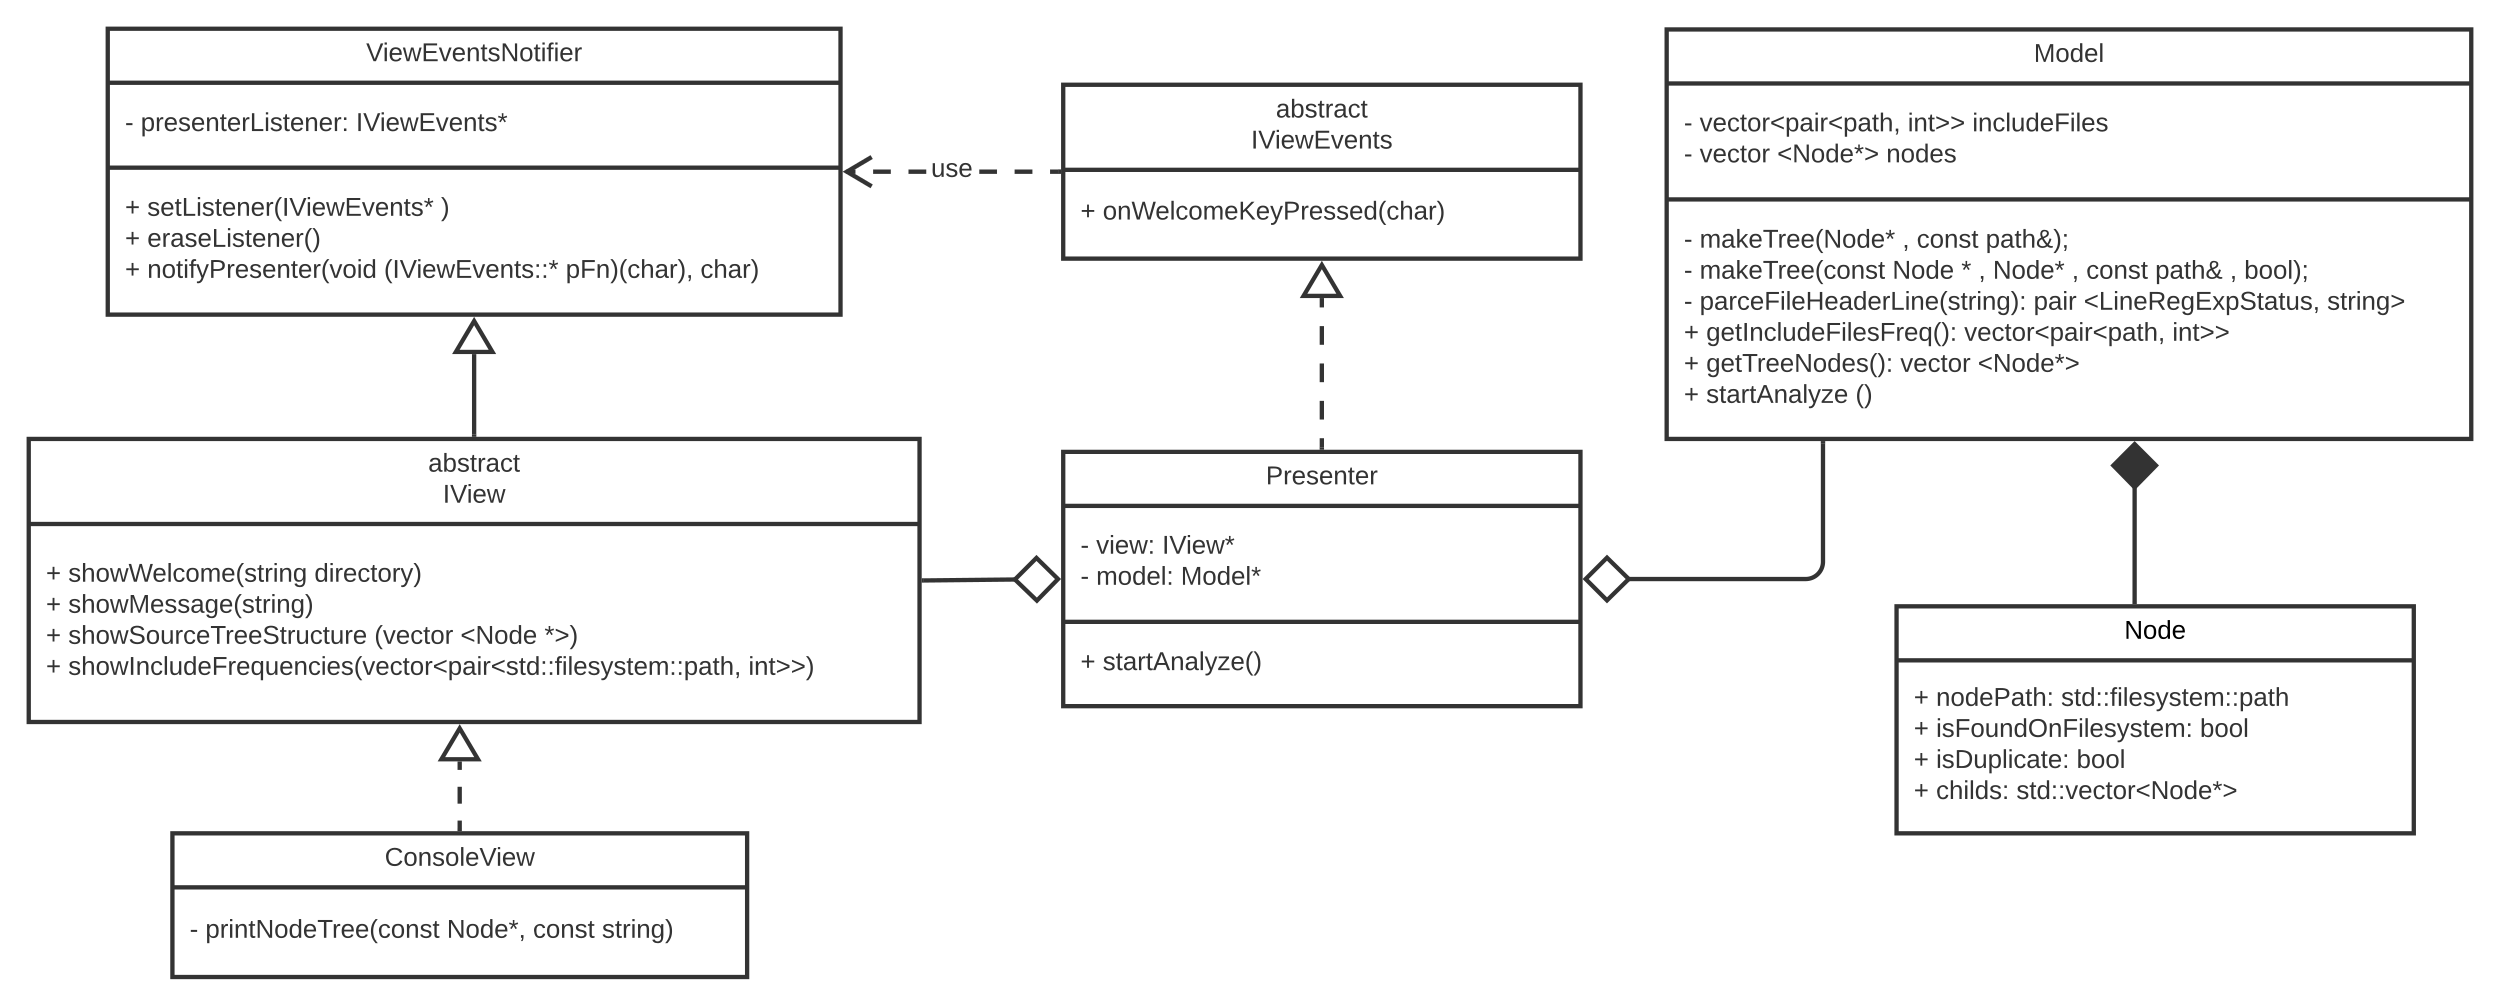 <svg xmlns="http://www.w3.org/2000/svg" xmlns:xlink="http://www.w3.org/1999/xlink" xmlns:lucid="lucid" width="1740" height="700"><g transform="translate(-20 -100)" lucid:page-tab-id="HWEp-vi-RSFO"><path d="M40 405.5h620v197H40z" stroke="#333" stroke-width="3" fill="#fff"/><path d="M40 464.7h620" stroke="#333" stroke-width="3" fill="none"/><use xlink:href="#a" transform="matrix(1,0,0,1,48,413.5) translate(270.025 14.8)"/><use xlink:href="#b" transform="matrix(1,0,0,1,48,413.5) translate(280.225 36.4)"/><use xlink:href="#c" transform="matrix(1,0,0,1,52,472.7) translate(0 32.2)"/><use xlink:href="#d" transform="matrix(1,0,0,1,52,472.7) translate(15.5 32.2)"/><use xlink:href="#e" transform="matrix(1,0,0,1,52,472.7) translate(186.8 32.2)"/><use xlink:href="#c" transform="matrix(1,0,0,1,52,472.7) translate(0 53.8)"/><use xlink:href="#f" transform="matrix(1,0,0,1,52,472.7) translate(15.5 53.8)"/><use xlink:href="#c" transform="matrix(1,0,0,1,52,472.7) translate(0 75.4)"/><use xlink:href="#g" transform="matrix(1,0,0,1,52,472.7) translate(15.5 75.4)"/><use xlink:href="#h" transform="matrix(1,0,0,1,52,472.7) translate(228.55 75.4)"/><use xlink:href="#i" transform="matrix(1,0,0,1,52,472.7) translate(288.45 75.4)"/><use xlink:href="#j" transform="matrix(1,0,0,1,52,472.7) translate(346.9 75.4)"/><use xlink:href="#c" transform="matrix(1,0,0,1,52,472.7) translate(0 97)"/><use xlink:href="#k" transform="matrix(1,0,0,1,52,472.7) translate(15.5 97)"/><use xlink:href="#l" transform="matrix(1,0,0,1,52,472.7) translate(488.9 97)"/><path d="M940 411.5V405m0-13v-13m0-13v-13.02m0-13v-13m0-13v-6.52" stroke="#333" stroke-width="3" fill="none"/><path d="M941.5 413h-3v-1.54h3z" stroke="#333" stroke-width=".05" fill="#333"/><path d="M940 284.45l12.73 21.5h-25.46z" stroke="#333" stroke-width="3" fill="#fff"/><path d="M339.95 677v-5.88m0-11.76V647.6m0-11.75v-5.88" stroke="#333" stroke-width="3" fill="none"/><path d="M341.45 676.96v1.54h-3v-1.54z" stroke="#333" stroke-width=".05" fill="#333"/><path d="M339.95 606.95l12.73 21.5h-25.46zM760 159h360v121H760z" stroke="#333" stroke-width="3" fill="#fff"/><path d="M760 218.2h360" stroke="#333" stroke-width="3" fill="none"/><use xlink:href="#a" transform="matrix(1,0,0,1,768,167) translate(140.025 14.8)"/><use xlink:href="#m" transform="matrix(1,0,0,1,768,167) translate(122.725 36.4)"/><use xlink:href="#n" transform="matrix(1,0,0,1,772,226.2) translate(0 26.6)"/><use xlink:href="#o" transform="matrix(1,0,0,1,772,226.2) translate(15.5 26.6)"/><path d="M95 120h510v199H95z" stroke="#333" stroke-width="3" fill="#fff"/><path d="M95 157.6h510M95 216.7h510" stroke="#333" stroke-width="3" fill="none"/><use xlink:href="#p" transform="matrix(1,0,0,1,103,128) translate(171.825 14.6)"/><use xlink:href="#q" transform="matrix(1,0,0,1,107,165.6) translate(0 25.6)"/><use xlink:href="#r" transform="matrix(1,0,0,1,107,165.6) translate(10.95 25.6)"/><use xlink:href="#s" transform="matrix(1,0,0,1,107,165.6) translate(160.75 25.6)"/><use xlink:href="#n" transform="matrix(1,0,0,1,107,224.7) translate(0 25.5)"/><use xlink:href="#t" transform="matrix(1,0,0,1,107,224.7) translate(15.5 25.5)"/><use xlink:href="#u" transform="matrix(1,0,0,1,107,224.7) translate(219.9 25.5)"/><use xlink:href="#n" transform="matrix(1,0,0,1,107,224.7) translate(0 47.1)"/><use xlink:href="#v" transform="matrix(1,0,0,1,107,224.7) translate(15.5 47.1)"/><use xlink:href="#n" transform="matrix(1,0,0,1,107,224.7) translate(0 68.7)"/><use xlink:href="#w" transform="matrix(1,0,0,1,107,224.7) translate(15.5 68.7)"/><use xlink:href="#x" transform="matrix(1,0,0,1,107,224.7) translate(180.25 68.7)"/><use xlink:href="#y" transform="matrix(1,0,0,1,107,224.7) translate(306.75 68.7)"/><use xlink:href="#z" transform="matrix(1,0,0,1,107,224.7) translate(400.5 68.7)"/><path d="M760 414.5h360v177H760z" stroke="#333" stroke-width="3" fill="#fff"/><path d="M760 452.1h360m-360 80.7h360" stroke="#333" stroke-width="3" fill="none"/><use xlink:href="#A" transform="matrix(1,0,0,1,768,422.5) translate(133.05 14.6)"/><use xlink:href="#q" transform="matrix(1,0,0,1,772,460.1) translate(0 25.3)"/><use xlink:href="#B" transform="matrix(1,0,0,1,772,460.1) translate(10.95 25.3)"/><use xlink:href="#C" transform="matrix(1,0,0,1,772,460.1) translate(56.85 25.3)"/><use xlink:href="#q" transform="matrix(1,0,0,1,772,460.1) translate(0 46.9)"/><use xlink:href="#D" transform="matrix(1,0,0,1,772,460.1) translate(10.95 46.9)"/><use xlink:href="#n" transform="matrix(1,0,0,1,772,540.8) translate(0 25.6)"/><use xlink:href="#E" transform="matrix(1,0,0,1,772,540.8) translate(15.5 25.6)"/><path d="M350 402.5v-56.04" stroke="#333" stroke-width="3" fill="none"/><path d="M351.5 404h-3v-1.54h3z" stroke="#333" stroke-width=".05" fill="#333"/><path d="M350 323.45l12.73 21.5h-25.46z" stroke="#333" stroke-width="3" fill="#fff"/><path d="M757 221h-6.16v-3H757zm-18.47 0H726.2v-3h12.33zm-24.63 0h-12.3v-3h12.3zm-49.26 0h-12.3v-3h12.3zM640 221h-12.3v-3H640zm-24.62 0h-6.15v-3h6.15z" stroke="#333" stroke-width=".05" fill="#333"/><path d="M758.5 221h-1.54v-3h1.54z" fill="#333"/><path d="M758.52 221.03h-1.58v-3.06h1.58zm-1.53-3v2.94h1.48v-2.94zM627.42 210.6l-15.03 8.9 15.02 8.9-1.52 2.57-19.4-11.47 19.4-11.47z" stroke="#333" stroke-width=".05" fill="#333"/><g><use xlink:href="#F" transform="matrix(1,0,0,1,668,208.7) translate(0 14.4)"/></g><path d="M727.38 503.32L663 504" stroke="#333" stroke-width="3" fill="none"/><path d="M756.38 503.02l-14.7 15-15.3-14.7 15-15z" stroke="#333" stroke-width="3" fill="#fff"/><path d="M663.05 505.48l-1.55.02v-3l1.52-.02z" stroke="#333" stroke-width=".05" fill="#333"/><path d="M1180 120.5h560v285h-560z" stroke="#333" stroke-width="3" fill="#fff"/><path d="M1180 158.1h560m-560 80.7h560" stroke="#333" stroke-width="3" fill="none"/><g><use xlink:href="#G" transform="matrix(1,0,0,1,1188,128.5) translate(247.55 14.6)"/></g><g><use xlink:href="#q" transform="matrix(1,0,0,1,1192,166.1) translate(0 25.3)"/><use xlink:href="#H" transform="matrix(1,0,0,1,1192,166.1) translate(10.95 25.3)"/><use xlink:href="#I" transform="matrix(1,0,0,1,1192,166.1) translate(155.8 25.3)"/><use xlink:href="#J" transform="matrix(1,0,0,1,1192,166.1) translate(200.75 25.3)"/><use xlink:href="#q" transform="matrix(1,0,0,1,1192,166.1) translate(0 46.9)"/><use xlink:href="#K" transform="matrix(1,0,0,1,1192,166.1) translate(10.95 46.9)"/><use xlink:href="#L" transform="matrix(1,0,0,1,1192,166.1) translate(64.9 46.9)"/><use xlink:href="#M" transform="matrix(1,0,0,1,1192,166.1) translate(140.85 46.9)"/></g><g><use xlink:href="#q" transform="matrix(1,0,0,1,1192,246.8) translate(0 25.6)"/><use xlink:href="#N" transform="matrix(1,0,0,1,1192,246.8) translate(10.95 25.6)"/><use xlink:href="#O" transform="matrix(1,0,0,1,1192,246.8) translate(152.05 25.6)"/><use xlink:href="#P" transform="matrix(1,0,0,1,1192,246.8) translate(162.05 25.6)"/><use xlink:href="#Q" transform="matrix(1,0,0,1,1192,246.8) translate(210.05 25.6)"/><use xlink:href="#q" transform="matrix(1,0,0,1,1192,246.8) translate(0 47.2)"/><use xlink:href="#R" transform="matrix(1,0,0,1,1192,246.8) translate(10.95 47.2)"/><use xlink:href="#S" transform="matrix(1,0,0,1,1192,246.8) translate(145.1 47.2)"/><use xlink:href="#T" transform="matrix(1,0,0,1,1192,246.8) translate(193.05 47.2)"/><use xlink:href="#O" transform="matrix(1,0,0,1,1192,246.8) translate(205.05 47.2)"/><use xlink:href="#U" transform="matrix(1,0,0,1,1192,246.8) translate(215.05 47.2)"/><use xlink:href="#O" transform="matrix(1,0,0,1,1192,246.8) translate(270 47.2)"/><use xlink:href="#P" transform="matrix(1,0,0,1,1192,246.8) translate(280 47.2)"/><use xlink:href="#V" transform="matrix(1,0,0,1,1192,246.8) translate(328 47.2)"/><use xlink:href="#O" transform="matrix(1,0,0,1,1192,246.8) translate(380 47.2)"/><use xlink:href="#W" transform="matrix(1,0,0,1,1192,246.8) translate(390 47.2)"/><use xlink:href="#q" transform="matrix(1,0,0,1,1192,246.8) translate(0 68.8)"/><use xlink:href="#X" transform="matrix(1,0,0,1,1192,246.8) translate(10.95 68.8)"/><use xlink:href="#Y" transform="matrix(1,0,0,1,1192,246.8) translate(243.4 68.8)"/><use xlink:href="#Z" transform="matrix(1,0,0,1,1192,246.8) translate(278.3 68.8)"/><use xlink:href="#aa" transform="matrix(1,0,0,1,1192,246.8) translate(447.7 68.8)"/><use xlink:href="#n" transform="matrix(1,0,0,1,1192,246.8) translate(0 90.4)"/><use xlink:href="#ab" transform="matrix(1,0,0,1,1192,246.8) translate(15.5 90.4)"/><use xlink:href="#H" transform="matrix(1,0,0,1,1192,246.8) translate(195.1 90.4)"/><use xlink:href="#ac" transform="matrix(1,0,0,1,1192,246.8) translate(339.95 90.4)"/><use xlink:href="#n" transform="matrix(1,0,0,1,1192,246.8) translate(0 112)"/><use xlink:href="#ad" transform="matrix(1,0,0,1,1192,246.8) translate(15.5 112)"/><use xlink:href="#ae" transform="matrix(1,0,0,1,1192,246.8) translate(204.55 112)"/><use xlink:href="#n" transform="matrix(1,0,0,1,1192,246.8) translate(0 133.6)"/><use xlink:href="#af" transform="matrix(1,0,0,1,1192,246.8) translate(15.5 133.6)"/><use xlink:href="#ag" transform="matrix(1,0,0,1,1192,246.8) translate(119.4 133.6)"/></g><path d="M1152.63 503h124.17a12 12 0 0 0 12-12v-82.5" stroke="#333" stroke-width="3" fill="none"/><path d="M1123.62 503l14.85-14.85 15.15 14.85-15.15 14.85z" stroke="#333" stroke-width="3" fill="#fff"/><path d="M1290.3 408.54h-3V407h3z" stroke="#333" stroke-width=".05" fill="#333"/><path d="M1340 522h360v158h-360z" stroke="#333" stroke-width="3" fill="#fff"/><path d="M1340 559.6h360" stroke="#333" stroke-width="3" fill="none"/><g><use xlink:href="#ah" transform="matrix(1,0,0,1,1348,530) translate(150.525 14.6)"/></g><g><use xlink:href="#n" transform="matrix(1,0,0,1,1352,567.6) translate(0 23.7)"/><use xlink:href="#ai" transform="matrix(1,0,0,1,1352,567.6) translate(15.5 23.7)"/><use xlink:href="#aj" transform="matrix(1,0,0,1,1352,567.6) translate(102.5 23.7)"/><use xlink:href="#n" transform="matrix(1,0,0,1,1352,567.6) translate(0 45.3)"/><use xlink:href="#ak" transform="matrix(1,0,0,1,1352,567.6) translate(15.5 45.3)"/><use xlink:href="#al" transform="matrix(1,0,0,1,1352,567.6) translate(199.2 45.3)"/><use xlink:href="#am" transform="matrix(1,0,0,1,1352,567.6) translate(252.01 45.3)"/><use xlink:href="#n" transform="matrix(1,0,0,1,1352,567.6) translate(0 66.9)"/><use xlink:href="#an" transform="matrix(1,0,0,1,1352,567.6) translate(15.5 66.9)"/><use xlink:href="#ao" transform="matrix(1,0,0,1,1352,567.6) translate(113.3 66.9)"/><use xlink:href="#n" transform="matrix(1,0,0,1,1352,567.6) translate(0 88.5)"/><use xlink:href="#ap" transform="matrix(1,0,0,1,1352,567.6) translate(15.5 88.5)"/><use xlink:href="#aq" transform="matrix(1,0,0,1,1352,567.6) translate(71.4 88.5)"/></g><path d="M1505.7 438.13V519" stroke="#333" stroke-width="3" fill="none"/><path d="M1505.7 409.12l14.86 14.85-14.85 15.15-14.84-15.15z" stroke="#333" stroke-width="3" fill="#333"/><path d="M1507.2 520.5h-3v-1.54h3z" stroke="#333" stroke-width=".05" fill="#333"/><path d="M140 680h400v100H140z" stroke="#333" stroke-width="3" fill="#fff"/><path d="M140 717.6h400" stroke="#333" stroke-width="3" fill="none"/><g><use xlink:href="#ar" transform="matrix(1,0,0,1,148,688) translate(139.775 14.6)"/></g><g><use xlink:href="#as" transform="matrix(1,0,0,1,152,725.6) translate(0 27.1)"/><use xlink:href="#at" transform="matrix(1,0,0,1,152,725.6) translate(10.95 27.1)"/><use xlink:href="#au" transform="matrix(1,0,0,1,152,725.6) translate(179 27.1)"/><use xlink:href="#av" transform="matrix(1,0,0,1,152,725.6) translate(238.95 27.1)"/><use xlink:href="#aw" transform="matrix(1,0,0,1,152,725.6) translate(286.95 27.1)"/></g><defs><path fill="#333" d="M141-36C126-15 110 5 73 4 37 3 15-17 15-53c-1-64 63-63 125-63 3-35-9-54-41-54-24 1-41 7-42 31l-33-3c5-37 33-52 76-52 45 0 72 20 72 64v82c-1 20 7 32 28 27v20c-31 9-61-2-59-35zM48-53c0 20 12 33 32 33 41-3 63-29 60-74-43 2-92-5-92 41" id="ax"/><path fill="#333" d="M115-194c53 0 69 39 70 98 0 66-23 100-70 100C84 3 66-7 56-30L54 0H23l1-261h32v101c10-23 28-34 59-34zm-8 174c40 0 45-34 45-75 0-40-5-75-45-74-42 0-51 32-51 76 0 43 10 73 51 73" id="ay"/><path fill="#333" d="M135-143c-3-34-86-38-87 0 15 53 115 12 119 90S17 21 10-45l28-5c4 36 97 45 98 0-10-56-113-15-118-90-4-57 82-63 122-42 12 7 21 19 24 35" id="az"/><path fill="#333" d="M59-47c-2 24 18 29 38 22v24C64 9 27 4 27-40v-127H5v-23h24l9-43h21v43h35v23H59v120" id="aA"/><path fill="#333" d="M114-163C36-179 61-72 57 0H25l-1-190h30c1 12-1 29 2 39 6-27 23-49 58-41v29" id="aB"/><path fill="#333" d="M96-169c-40 0-48 33-48 73s9 75 48 75c24 0 41-14 43-38l32 2c-6 37-31 61-74 61-59 0-76-41-82-99-10-93 101-131 147-64 4 7 5 14 7 22l-32 3c-4-21-16-35-41-35" id="aC"/><g id="a"><use transform="matrix(0.05,0,0,0.05,0,0)" xlink:href="#ax"/><use transform="matrix(0.05,0,0,0.05,10,0)" xlink:href="#ay"/><use transform="matrix(0.05,0,0,0.05,20,0)" xlink:href="#az"/><use transform="matrix(0.05,0,0,0.05,29,0)" xlink:href="#aA"/><use transform="matrix(0.05,0,0,0.05,34,0)" xlink:href="#aB"/><use transform="matrix(0.05,0,0,0.05,39.95,0)" xlink:href="#ax"/><use transform="matrix(0.05,0,0,0.05,49.95,0)" xlink:href="#aC"/><use transform="matrix(0.05,0,0,0.05,58.95,0)" xlink:href="#aA"/></g><path fill="#333" d="M33 0v-248h34V0H33" id="aD"/><path fill="#333" d="M137 0h-34L2-248h35l83 218 83-218h36" id="aE"/><path fill="#333" d="M24-231v-30h32v30H24zM24 0v-190h32V0H24" id="aF"/><path fill="#333" d="M100-194c63 0 86 42 84 106H49c0 40 14 67 53 68 26 1 43-12 49-29l28 8c-11 28-37 45-77 45C44 4 14-33 15-96c1-61 26-98 85-98zm52 81c6-60-76-77-97-28-3 7-6 17-6 28h103" id="aG"/><path fill="#333" d="M206 0h-36l-40-164L89 0H53L-1-190h32L70-26l43-164h34l41 164 42-164h31" id="aH"/><g id="b"><use transform="matrix(0.05,0,0,0.05,0,0)" xlink:href="#aD"/><use transform="matrix(0.05,0,0,0.05,5,0)" xlink:href="#aE"/><use transform="matrix(0.05,0,0,0.05,16.65,0)" xlink:href="#aF"/><use transform="matrix(0.05,0,0,0.05,20.6,0)" xlink:href="#aG"/><use transform="matrix(0.05,0,0,0.05,30.6,0)" xlink:href="#aH"/></g><path fill="#333" d="M118-107v75H92v-75H18v-26h74v-75h26v75h74v26h-74" id="aI"/><use transform="matrix(0.05,0,0,0.05,0,0)" xlink:href="#aI" id="c"/><path fill="#333" d="M106-169C34-169 62-67 57 0H25v-261h32l-1 103c12-21 28-36 61-36 89 0 53 116 60 194h-32v-121c2-32-8-49-39-48" id="aJ"/><path fill="#333" d="M100-194c62-1 85 37 85 99 1 63-27 99-86 99S16-35 15-95c0-66 28-99 85-99zM99-20c44 1 53-31 53-75 0-43-8-75-51-75s-53 32-53 75 10 74 51 75" id="aK"/><path fill="#333" d="M266 0h-40l-56-210L115 0H75L2-248h35L96-30l15-64 43-154h32l59 218 59-218h35" id="aL"/><path fill="#333" d="M24 0v-261h32V0H24" id="aM"/><path fill="#333" d="M210-169c-67 3-38 105-44 169h-31v-121c0-29-5-50-35-48C34-165 62-65 56 0H25l-1-190h30c1 10-1 24 2 32 10-44 99-50 107 0 11-21 27-35 58-36 85-2 47 119 55 194h-31v-121c0-29-5-49-35-48" id="aN"/><path fill="#333" d="M87 75C49 33 22-17 22-94c0-76 28-126 65-167h31c-38 41-64 92-64 168S80 34 118 75H87" id="aO"/><path fill="#333" d="M117-194c89-4 53 116 60 194h-32v-121c0-31-8-49-39-48C34-167 62-67 57 0H25l-1-190h30c1 10-1 24 2 32 11-22 29-35 61-36" id="aP"/><path fill="#333" d="M177-190C167-65 218 103 67 71c-23-6-38-20-44-43l32-5c15 47 100 32 89-28v-30C133-14 115 1 83 1 29 1 15-40 15-95c0-56 16-97 71-98 29-1 48 16 59 35 1-10 0-23 2-32h30zM94-22c36 0 50-32 50-73 0-42-14-75-50-75-39 0-46 34-46 75s6 73 46 73" id="aQ"/><g id="d"><use transform="matrix(0.05,0,0,0.05,0,0)" xlink:href="#az"/><use transform="matrix(0.05,0,0,0.05,9,0)" xlink:href="#aJ"/><use transform="matrix(0.05,0,0,0.05,19,0)" xlink:href="#aK"/><use transform="matrix(0.05,0,0,0.05,29,0)" xlink:href="#aH"/><use transform="matrix(0.05,0,0,0.05,41.95,0)" xlink:href="#aL"/><use transform="matrix(0.05,0,0,0.05,58.55,0)" xlink:href="#aG"/><use transform="matrix(0.05,0,0,0.05,68.55,0)" xlink:href="#aM"/><use transform="matrix(0.05,0,0,0.05,72.5,0)" xlink:href="#aC"/><use transform="matrix(0.05,0,0,0.05,81.5,0)" xlink:href="#aK"/><use transform="matrix(0.05,0,0,0.05,91.5,0)" xlink:href="#aN"/><use transform="matrix(0.05,0,0,0.05,106.45,0)" xlink:href="#aG"/><use transform="matrix(0.05,0,0,0.05,116.45,0)" xlink:href="#aO"/><use transform="matrix(0.05,0,0,0.05,122.4,0)" xlink:href="#az"/><use transform="matrix(0.05,0,0,0.05,131.4,0)" xlink:href="#aA"/><use transform="matrix(0.05,0,0,0.05,136.4,0)" xlink:href="#aB"/><use transform="matrix(0.05,0,0,0.05,142.35,0)" xlink:href="#aF"/><use transform="matrix(0.05,0,0,0.05,146.3,0)" xlink:href="#aP"/><use transform="matrix(0.05,0,0,0.05,156.3,0)" xlink:href="#aQ"/></g><path fill="#333" d="M85-194c31 0 48 13 60 33l-1-100h32l1 261h-30c-2-10 0-23-3-31C134-8 116 4 85 4 32 4 16-35 15-94c0-66 23-100 70-100zm9 24c-40 0-46 34-46 75 0 40 6 74 45 74 42 0 51-32 51-76 0-42-9-74-50-73" id="aR"/><path fill="#333" d="M179-190L93 31C79 59 56 82 12 73V49c39 6 53-20 64-50L1-190h34L92-34l54-156h33" id="aS"/><path fill="#333" d="M33-261c38 41 65 92 65 168S71 34 33 75H2C39 34 66-17 66-93S39-220 2-261h31" id="aT"/><g id="e"><use transform="matrix(0.05,0,0,0.05,0,0)" xlink:href="#aR"/><use transform="matrix(0.05,0,0,0.05,10,0)" xlink:href="#aF"/><use transform="matrix(0.05,0,0,0.05,13.95,0)" xlink:href="#aB"/><use transform="matrix(0.05,0,0,0.05,19.9,0)" xlink:href="#aG"/><use transform="matrix(0.05,0,0,0.05,29.9,0)" xlink:href="#aC"/><use transform="matrix(0.05,0,0,0.05,38.9,0)" xlink:href="#aA"/><use transform="matrix(0.05,0,0,0.05,43.9,0)" xlink:href="#aK"/><use transform="matrix(0.05,0,0,0.05,53.9,0)" xlink:href="#aB"/><use transform="matrix(0.05,0,0,0.05,59.85,0)" xlink:href="#aS"/><use transform="matrix(0.05,0,0,0.05,68.85,0)" xlink:href="#aT"/></g><path fill="#333" d="M240 0l2-218c-23 76-54 145-80 218h-23L58-218 59 0H30v-248h44l77 211c21-75 51-140 76-211h43V0h-30" id="aU"/><g id="f"><use transform="matrix(0.05,0,0,0.05,0,0)" xlink:href="#az"/><use transform="matrix(0.05,0,0,0.05,9,0)" xlink:href="#aJ"/><use transform="matrix(0.05,0,0,0.05,19,0)" xlink:href="#aK"/><use transform="matrix(0.05,0,0,0.05,29,0)" xlink:href="#aH"/><use transform="matrix(0.05,0,0,0.05,41.95,0)" xlink:href="#aU"/><use transform="matrix(0.05,0,0,0.05,56.9,0)" xlink:href="#aG"/><use transform="matrix(0.05,0,0,0.05,66.9,0)" xlink:href="#az"/><use transform="matrix(0.05,0,0,0.05,75.9,0)" xlink:href="#az"/><use transform="matrix(0.05,0,0,0.05,84.9,0)" xlink:href="#ax"/><use transform="matrix(0.05,0,0,0.05,94.9,0)" xlink:href="#aQ"/><use transform="matrix(0.05,0,0,0.05,104.9,0)" xlink:href="#aG"/><use transform="matrix(0.05,0,0,0.05,114.9,0)" xlink:href="#aO"/><use transform="matrix(0.05,0,0,0.05,120.85,0)" xlink:href="#az"/><use transform="matrix(0.05,0,0,0.05,129.85,0)" xlink:href="#aA"/><use transform="matrix(0.05,0,0,0.05,134.85,0)" xlink:href="#aB"/><use transform="matrix(0.05,0,0,0.05,140.8,0)" xlink:href="#aF"/><use transform="matrix(0.05,0,0,0.05,144.75,0)" xlink:href="#aP"/><use transform="matrix(0.05,0,0,0.05,154.75,0)" xlink:href="#aQ"/><use transform="matrix(0.05,0,0,0.05,164.75,0)" xlink:href="#aT"/></g><path fill="#333" d="M185-189c-5-48-123-54-124 2 14 75 158 14 163 119 3 78-121 87-175 55-17-10-28-26-33-46l33-7c5 56 141 63 141-1 0-78-155-14-162-118-5-82 145-84 179-34 5 7 8 16 11 25" id="aV"/><path fill="#333" d="M84 4C-5 8 30-112 23-190h32v120c0 31 7 50 39 49 72-2 45-101 50-169h31l1 190h-30c-1-10 1-25-2-33-11 22-28 36-60 37" id="aW"/><path fill="#333" d="M127-220V0H93v-220H8v-28h204v28h-85" id="aX"/><g id="g"><use transform="matrix(0.05,0,0,0.05,0,0)" xlink:href="#az"/><use transform="matrix(0.05,0,0,0.05,9,0)" xlink:href="#aJ"/><use transform="matrix(0.05,0,0,0.05,19,0)" xlink:href="#aK"/><use transform="matrix(0.05,0,0,0.05,29,0)" xlink:href="#aH"/><use transform="matrix(0.05,0,0,0.05,41.95,0)" xlink:href="#aV"/><use transform="matrix(0.05,0,0,0.05,53.95,0)" xlink:href="#aK"/><use transform="matrix(0.05,0,0,0.05,63.95,0)" xlink:href="#aW"/><use transform="matrix(0.05,0,0,0.05,73.95,0)" xlink:href="#aB"/><use transform="matrix(0.05,0,0,0.05,79.9,0)" xlink:href="#aC"/><use transform="matrix(0.05,0,0,0.05,88.9,0)" xlink:href="#aG"/><use transform="matrix(0.05,0,0,0.05,98.9,0)" xlink:href="#aX"/><use transform="matrix(0.05,0,0,0.05,109.2,0)" xlink:href="#aB"/><use transform="matrix(0.05,0,0,0.05,115.15,0)" xlink:href="#aG"/><use transform="matrix(0.05,0,0,0.05,125.15,0)" xlink:href="#aG"/><use transform="matrix(0.05,0,0,0.05,135.15,0)" xlink:href="#aV"/><use transform="matrix(0.05,0,0,0.05,147.15,0)" xlink:href="#aA"/><use transform="matrix(0.05,0,0,0.05,152.15,0)" xlink:href="#aB"/><use transform="matrix(0.05,0,0,0.05,158.1,0)" xlink:href="#aW"/><use transform="matrix(0.05,0,0,0.05,168.1,0)" xlink:href="#aC"/><use transform="matrix(0.05,0,0,0.05,177.1,0)" xlink:href="#aA"/><use transform="matrix(0.05,0,0,0.05,182.1,0)" xlink:href="#aW"/><use transform="matrix(0.05,0,0,0.05,192.1,0)" xlink:href="#aB"/><use transform="matrix(0.05,0,0,0.05,198.05,0)" xlink:href="#aG"/></g><path fill="#333" d="M108 0H70L1-190h34L89-25l56-165h34" id="aY"/><g id="h"><use transform="matrix(0.05,0,0,0.05,0,0)" xlink:href="#aO"/><use transform="matrix(0.05,0,0,0.05,5.95,0)" xlink:href="#aY"/><use transform="matrix(0.05,0,0,0.05,14.95,0)" xlink:href="#aG"/><use transform="matrix(0.05,0,0,0.05,24.95,0)" xlink:href="#aC"/><use transform="matrix(0.05,0,0,0.05,33.95,0)" xlink:href="#aA"/><use transform="matrix(0.05,0,0,0.05,38.95,0)" xlink:href="#aK"/><use transform="matrix(0.05,0,0,0.05,48.95,0)" xlink:href="#aB"/></g><path fill="#333" d="M18-100v-36l175-74v27L42-118l151 64v27" id="aZ"/><path fill="#333" d="M190 0L58-211 59 0H30v-248h39L202-35l-2-213h31V0h-41" id="ba"/><g id="i"><use transform="matrix(0.05,0,0,0.05,0,0)" xlink:href="#aZ"/><use transform="matrix(0.05,0,0,0.05,10.5,0)" xlink:href="#ba"/><use transform="matrix(0.05,0,0,0.05,23.45,0)" xlink:href="#aK"/><use transform="matrix(0.05,0,0,0.05,33.45,0)" xlink:href="#aR"/><use transform="matrix(0.05,0,0,0.05,43.45,0)" xlink:href="#aG"/></g><path fill="#333" d="M80-196l47-18 7 23-49 13 32 44-20 13-27-46-27 45-21-12 33-44-49-13 8-23 47 19-2-53h23" id="bb"/><path fill="#333" d="M18-27v-27l151-64-151-65v-27l175 74v36" id="bc"/><g id="j"><use transform="matrix(0.05,0,0,0.05,0,0)" xlink:href="#bb"/><use transform="matrix(0.05,0,0,0.05,7,0)" xlink:href="#bc"/><use transform="matrix(0.05,0,0,0.05,17.5,0)" xlink:href="#aT"/></g><path fill="#333" d="M63-220v92h138v28H63V0H30v-248h175v28H63" id="bd"/><path fill="#333" d="M145-31C134-9 116 4 85 4 32 4 16-35 15-94c0-59 17-99 70-100 32-1 48 14 60 33 0-11-1-24 2-32h30l-1 268h-32zM93-21c41 0 51-33 51-76s-8-73-50-73c-40 0-46 35-46 75s5 74 45 74" id="be"/><path fill="#333" d="M115-194c55 1 70 41 70 98S169 2 115 4C84 4 66-9 55-30l1 105H24l-1-265h31l2 30c10-21 28-34 59-34zm-8 174c40 0 45-34 45-75s-6-73-45-74c-42 0-51 32-51 76 0 43 10 73 51 73" id="bf"/><path fill="#333" d="M33-154v-36h34v36H33zM33 0v-36h34V0H33" id="bg"/><path fill="#333" d="M101-234c-31-9-42 10-38 44h38v23H63V0H32v-167H5v-23h27c-7-52 17-82 69-68v24" id="bh"/><path fill="#333" d="M68-38c1 34 0 65-14 84H32c9-13 17-26 17-46H33v-38h35" id="bi"/><g id="k"><use transform="matrix(0.05,0,0,0.05,0,0)" xlink:href="#az"/><use transform="matrix(0.05,0,0,0.05,9,0)" xlink:href="#aJ"/><use transform="matrix(0.05,0,0,0.05,19,0)" xlink:href="#aK"/><use transform="matrix(0.05,0,0,0.05,29,0)" xlink:href="#aH"/><use transform="matrix(0.05,0,0,0.05,41.95,0)" xlink:href="#aD"/><use transform="matrix(0.05,0,0,0.05,46.95,0)" xlink:href="#aP"/><use transform="matrix(0.05,0,0,0.05,56.95,0)" xlink:href="#aC"/><use transform="matrix(0.05,0,0,0.05,65.95,0)" xlink:href="#aM"/><use transform="matrix(0.05,0,0,0.05,69.9,0)" xlink:href="#aW"/><use transform="matrix(0.05,0,0,0.05,79.9,0)" xlink:href="#aR"/><use transform="matrix(0.05,0,0,0.05,89.9,0)" xlink:href="#aG"/><use transform="matrix(0.05,0,0,0.05,99.9,0)" xlink:href="#bd"/><use transform="matrix(0.05,0,0,0.05,110.85,0)" xlink:href="#aB"/><use transform="matrix(0.05,0,0,0.05,116.8,0)" xlink:href="#aG"/><use transform="matrix(0.05,0,0,0.05,126.8,0)" xlink:href="#be"/><use transform="matrix(0.05,0,0,0.05,136.8,0)" xlink:href="#aW"/><use transform="matrix(0.05,0,0,0.05,146.8,0)" xlink:href="#aG"/><use transform="matrix(0.05,0,0,0.05,156.8,0)" xlink:href="#aP"/><use transform="matrix(0.05,0,0,0.05,166.8,0)" xlink:href="#aC"/><use transform="matrix(0.05,0,0,0.05,175.8,0)" xlink:href="#aF"/><use transform="matrix(0.05,0,0,0.05,179.75,0)" xlink:href="#aG"/><use transform="matrix(0.05,0,0,0.05,189.75,0)" xlink:href="#az"/><use transform="matrix(0.05,0,0,0.05,198.75,0)" xlink:href="#aO"/><use transform="matrix(0.05,0,0,0.05,204.7,0)" xlink:href="#aY"/><use transform="matrix(0.05,0,0,0.05,213.7,0)" xlink:href="#aG"/><use transform="matrix(0.05,0,0,0.05,223.7,0)" xlink:href="#aC"/><use transform="matrix(0.05,0,0,0.05,232.7,0)" xlink:href="#aA"/><use transform="matrix(0.05,0,0,0.05,237.7,0)" xlink:href="#aK"/><use transform="matrix(0.05,0,0,0.05,247.7,0)" xlink:href="#aB"/><use transform="matrix(0.05,0,0,0.05,253.65,0)" xlink:href="#aZ"/><use transform="matrix(0.05,0,0,0.05,264.15,0)" xlink:href="#bf"/><use transform="matrix(0.05,0,0,0.05,274.15,0)" xlink:href="#ax"/><use transform="matrix(0.05,0,0,0.05,284.15,0)" xlink:href="#aF"/><use transform="matrix(0.05,0,0,0.05,288.1,0)" xlink:href="#aB"/><use transform="matrix(0.05,0,0,0.05,294.05,0)" xlink:href="#aZ"/><use transform="matrix(0.05,0,0,0.05,304.55,0)" xlink:href="#az"/><use transform="matrix(0.05,0,0,0.05,313.55,0)" xlink:href="#aA"/><use transform="matrix(0.05,0,0,0.05,318.55,0)" xlink:href="#aR"/><use transform="matrix(0.05,0,0,0.05,328.55,0)" xlink:href="#bg"/><use transform="matrix(0.05,0,0,0.05,333.55,0)" xlink:href="#bg"/><use transform="matrix(0.05,0,0,0.05,338.55,0)" xlink:href="#bh"/><use transform="matrix(0.05,0,0,0.05,343.55,0)" xlink:href="#aF"/><use transform="matrix(0.05,0,0,0.05,347.5,0)" xlink:href="#aM"/><use transform="matrix(0.05,0,0,0.05,351.45,0)" xlink:href="#aG"/><use transform="matrix(0.05,0,0,0.05,361.45,0)" xlink:href="#az"/><use transform="matrix(0.05,0,0,0.05,370.45,0)" xlink:href="#aS"/><use transform="matrix(0.05,0,0,0.05,379.45,0)" xlink:href="#az"/><use transform="matrix(0.05,0,0,0.05,388.45,0)" xlink:href="#aA"/><use transform="matrix(0.05,0,0,0.05,393.45,0)" xlink:href="#aG"/><use transform="matrix(0.05,0,0,0.05,403.45,0)" xlink:href="#aN"/><use transform="matrix(0.05,0,0,0.05,418.4,0)" xlink:href="#bg"/><use transform="matrix(0.05,0,0,0.05,423.4,0)" xlink:href="#bg"/><use transform="matrix(0.05,0,0,0.05,428.4,0)" xlink:href="#bf"/><use transform="matrix(0.05,0,0,0.05,438.4,0)" xlink:href="#ax"/><use transform="matrix(0.05,0,0,0.05,448.4,0)" xlink:href="#aA"/><use transform="matrix(0.05,0,0,0.05,453.4,0)" xlink:href="#aJ"/><use transform="matrix(0.05,0,0,0.05,463.4,0)" xlink:href="#bi"/></g><g id="l"><use transform="matrix(0.05,0,0,0.05,0,0)" xlink:href="#aF"/><use transform="matrix(0.05,0,0,0.05,3.95,0)" xlink:href="#aP"/><use transform="matrix(0.05,0,0,0.05,13.95,0)" xlink:href="#aA"/><use transform="matrix(0.05,0,0,0.05,18.95,0)" xlink:href="#bc"/><use transform="matrix(0.05,0,0,0.05,29.45,0)" xlink:href="#bc"/><use transform="matrix(0.05,0,0,0.05,39.95,0)" xlink:href="#aT"/></g><path fill="#333" d="M30 0v-248h187v28H63v79h144v27H63v87h162V0H30" id="bj"/><g id="m"><use transform="matrix(0.05,0,0,0.05,0,0)" xlink:href="#aD"/><use transform="matrix(0.05,0,0,0.05,5,0)" xlink:href="#aE"/><use transform="matrix(0.05,0,0,0.05,16.65,0)" xlink:href="#aF"/><use transform="matrix(0.05,0,0,0.05,20.6,0)" xlink:href="#aG"/><use transform="matrix(0.05,0,0,0.05,30.6,0)" xlink:href="#aH"/><use transform="matrix(0.05,0,0,0.05,43.55,0)" xlink:href="#bj"/><use transform="matrix(0.05,0,0,0.05,55.55,0)" xlink:href="#aY"/><use transform="matrix(0.05,0,0,0.05,64.55,0)" xlink:href="#aG"/><use transform="matrix(0.05,0,0,0.05,74.55,0)" xlink:href="#aP"/><use transform="matrix(0.05,0,0,0.05,84.55,0)" xlink:href="#aA"/><use transform="matrix(0.05,0,0,0.05,89.55,0)" xlink:href="#az"/></g><use transform="matrix(0.05,0,0,0.05,0,0)" xlink:href="#aI" id="n"/><path fill="#333" d="M194 0L95-120 63-95V0H30v-248h33v124l119-124h40L117-140 236 0h-42" id="bk"/><path fill="#333" d="M30-248c87 1 191-15 191 75 0 78-77 80-158 76V0H30v-248zm33 125c57 0 124 11 124-50 0-59-68-47-124-48v98" id="bl"/><g id="o"><use transform="matrix(0.05,0,0,0.05,0,0)" xlink:href="#aK"/><use transform="matrix(0.05,0,0,0.05,10,0)" xlink:href="#aP"/><use transform="matrix(0.05,0,0,0.05,20,0)" xlink:href="#aL"/><use transform="matrix(0.05,0,0,0.05,36.6,0)" xlink:href="#aG"/><use transform="matrix(0.05,0,0,0.05,46.6,0)" xlink:href="#aM"/><use transform="matrix(0.05,0,0,0.05,50.55,0)" xlink:href="#aC"/><use transform="matrix(0.05,0,0,0.05,59.55,0)" xlink:href="#aK"/><use transform="matrix(0.05,0,0,0.05,69.55,0)" xlink:href="#aN"/><use transform="matrix(0.05,0,0,0.05,84.5,0)" xlink:href="#aG"/><use transform="matrix(0.05,0,0,0.05,94.5,0)" xlink:href="#bk"/><use transform="matrix(0.05,0,0,0.05,106.5,0)" xlink:href="#aG"/><use transform="matrix(0.05,0,0,0.05,116.5,0)" xlink:href="#aS"/><use transform="matrix(0.05,0,0,0.05,125.5,0)" xlink:href="#bl"/><use transform="matrix(0.05,0,0,0.05,137.5,0)" xlink:href="#aB"/><use transform="matrix(0.05,0,0,0.05,143.45,0)" xlink:href="#aG"/><use transform="matrix(0.05,0,0,0.05,153.45,0)" xlink:href="#az"/><use transform="matrix(0.05,0,0,0.05,162.45,0)" xlink:href="#az"/><use transform="matrix(0.05,0,0,0.05,171.45,0)" xlink:href="#aG"/><use transform="matrix(0.05,0,0,0.05,181.45,0)" xlink:href="#aR"/><use transform="matrix(0.05,0,0,0.05,191.45,0)" xlink:href="#aO"/><use transform="matrix(0.05,0,0,0.05,197.4,0)" xlink:href="#aC"/><use transform="matrix(0.05,0,0,0.05,206.4,0)" xlink:href="#aJ"/><use transform="matrix(0.05,0,0,0.05,216.4,0)" xlink:href="#ax"/><use transform="matrix(0.05,0,0,0.05,226.4,0)" xlink:href="#aB"/><use transform="matrix(0.05,0,0,0.05,232.35,0)" xlink:href="#aT"/></g><g id="p"><use transform="matrix(0.05,0,0,0.05,0,0)" xlink:href="#aE"/><use transform="matrix(0.05,0,0,0.05,11.65,0)" xlink:href="#aF"/><use transform="matrix(0.05,0,0,0.05,15.6,0)" xlink:href="#aG"/><use transform="matrix(0.05,0,0,0.05,25.6,0)" xlink:href="#aH"/><use transform="matrix(0.05,0,0,0.05,38.55,0)" xlink:href="#bj"/><use transform="matrix(0.05,0,0,0.05,50.55,0)" xlink:href="#aY"/><use transform="matrix(0.05,0,0,0.05,59.55,0)" xlink:href="#aG"/><use transform="matrix(0.05,0,0,0.05,69.55,0)" xlink:href="#aP"/><use transform="matrix(0.05,0,0,0.05,79.55,0)" xlink:href="#aA"/><use transform="matrix(0.05,0,0,0.05,84.55,0)" xlink:href="#az"/><use transform="matrix(0.05,0,0,0.05,93.55,0)" xlink:href="#ba"/><use transform="matrix(0.05,0,0,0.05,106.5,0)" xlink:href="#aK"/><use transform="matrix(0.05,0,0,0.05,116.5,0)" xlink:href="#aA"/><use transform="matrix(0.05,0,0,0.05,121.5,0)" xlink:href="#aF"/><use transform="matrix(0.05,0,0,0.05,125.45,0)" xlink:href="#bh"/><use transform="matrix(0.05,0,0,0.05,130.45,0)" xlink:href="#aF"/><use transform="matrix(0.05,0,0,0.05,134.4,0)" xlink:href="#aG"/><use transform="matrix(0.05,0,0,0.05,144.4,0)" xlink:href="#aB"/></g><path fill="#333" d="M16-82v-28h88v28H16" id="bm"/><use transform="matrix(0.05,0,0,0.05,0,0)" xlink:href="#bm" id="q"/><path fill="#333" d="M30 0v-248h33v221h125V0H30" id="bn"/><g id="r"><use transform="matrix(0.05,0,0,0.05,0,0)" xlink:href="#bf"/><use transform="matrix(0.05,0,0,0.05,10,0)" xlink:href="#aB"/><use transform="matrix(0.05,0,0,0.05,15.95,0)" xlink:href="#aG"/><use transform="matrix(0.05,0,0,0.05,25.95,0)" xlink:href="#az"/><use transform="matrix(0.05,0,0,0.05,34.95,0)" xlink:href="#aG"/><use transform="matrix(0.05,0,0,0.05,44.95,0)" xlink:href="#aP"/><use transform="matrix(0.05,0,0,0.05,54.95,0)" xlink:href="#aA"/><use transform="matrix(0.05,0,0,0.05,59.95,0)" xlink:href="#aG"/><use transform="matrix(0.05,0,0,0.05,69.95,0)" xlink:href="#aB"/><use transform="matrix(0.05,0,0,0.05,75.9,0)" xlink:href="#bn"/><use transform="matrix(0.05,0,0,0.05,85.9,0)" xlink:href="#aF"/><use transform="matrix(0.05,0,0,0.05,89.85,0)" xlink:href="#az"/><use transform="matrix(0.05,0,0,0.05,98.85,0)" xlink:href="#aA"/><use transform="matrix(0.05,0,0,0.05,103.85,0)" xlink:href="#aG"/><use transform="matrix(0.05,0,0,0.05,113.85,0)" xlink:href="#aP"/><use transform="matrix(0.05,0,0,0.05,123.85,0)" xlink:href="#aG"/><use transform="matrix(0.05,0,0,0.05,133.85,0)" xlink:href="#aB"/><use transform="matrix(0.05,0,0,0.05,139.8,0)" xlink:href="#bg"/></g><g id="s"><use transform="matrix(0.05,0,0,0.05,0,0)" xlink:href="#aD"/><use transform="matrix(0.05,0,0,0.05,5,0)" xlink:href="#aE"/><use transform="matrix(0.05,0,0,0.05,16.65,0)" xlink:href="#aF"/><use transform="matrix(0.05,0,0,0.05,20.6,0)" xlink:href="#aG"/><use transform="matrix(0.05,0,0,0.05,30.6,0)" xlink:href="#aH"/><use transform="matrix(0.05,0,0,0.05,43.55,0)" xlink:href="#bj"/><use transform="matrix(0.05,0,0,0.05,55.55,0)" xlink:href="#aY"/><use transform="matrix(0.05,0,0,0.05,64.55,0)" xlink:href="#aG"/><use transform="matrix(0.05,0,0,0.05,74.55,0)" xlink:href="#aP"/><use transform="matrix(0.05,0,0,0.05,84.55,0)" xlink:href="#aA"/><use transform="matrix(0.05,0,0,0.05,89.55,0)" xlink:href="#az"/><use transform="matrix(0.05,0,0,0.05,98.55,0)" xlink:href="#bb"/></g><g id="t"><use transform="matrix(0.05,0,0,0.05,0,0)" xlink:href="#az"/><use transform="matrix(0.05,0,0,0.05,9,0)" xlink:href="#aG"/><use transform="matrix(0.05,0,0,0.05,19,0)" xlink:href="#aA"/><use transform="matrix(0.05,0,0,0.05,24,0)" xlink:href="#bn"/><use transform="matrix(0.05,0,0,0.05,34,0)" xlink:href="#aF"/><use transform="matrix(0.05,0,0,0.05,37.95,0)" xlink:href="#az"/><use transform="matrix(0.05,0,0,0.05,46.95,0)" xlink:href="#aA"/><use transform="matrix(0.05,0,0,0.05,51.95,0)" xlink:href="#aG"/><use transform="matrix(0.05,0,0,0.05,61.95,0)" xlink:href="#aP"/><use transform="matrix(0.05,0,0,0.05,71.95,0)" xlink:href="#aG"/><use transform="matrix(0.05,0,0,0.05,81.95,0)" xlink:href="#aB"/><use transform="matrix(0.05,0,0,0.05,87.9,0)" xlink:href="#aO"/><use transform="matrix(0.05,0,0,0.05,93.85,0)" xlink:href="#aD"/><use transform="matrix(0.05,0,0,0.05,98.85,0)" xlink:href="#aE"/><use transform="matrix(0.05,0,0,0.05,110.5,0)" xlink:href="#aF"/><use transform="matrix(0.05,0,0,0.05,114.45,0)" xlink:href="#aG"/><use transform="matrix(0.05,0,0,0.05,124.45,0)" xlink:href="#aH"/><use transform="matrix(0.05,0,0,0.05,137.4,0)" xlink:href="#bj"/><use transform="matrix(0.05,0,0,0.05,149.4,0)" xlink:href="#aY"/><use transform="matrix(0.05,0,0,0.05,158.4,0)" xlink:href="#aG"/><use transform="matrix(0.05,0,0,0.05,168.4,0)" xlink:href="#aP"/><use transform="matrix(0.05,0,0,0.05,178.4,0)" xlink:href="#aA"/><use transform="matrix(0.05,0,0,0.05,183.4,0)" xlink:href="#az"/><use transform="matrix(0.05,0,0,0.05,192.4,0)" xlink:href="#bb"/></g><use transform="matrix(0.05,0,0,0.05,0,0)" xlink:href="#aT" id="u"/><g id="v"><use transform="matrix(0.05,0,0,0.05,0,0)" xlink:href="#aG"/><use transform="matrix(0.05,0,0,0.05,10,0)" xlink:href="#aB"/><use transform="matrix(0.05,0,0,0.05,15.95,0)" xlink:href="#ax"/><use transform="matrix(0.05,0,0,0.05,25.95,0)" xlink:href="#az"/><use transform="matrix(0.05,0,0,0.05,34.95,0)" xlink:href="#aG"/><use transform="matrix(0.05,0,0,0.05,44.95,0)" xlink:href="#bn"/><use transform="matrix(0.05,0,0,0.05,54.95,0)" xlink:href="#aF"/><use transform="matrix(0.05,0,0,0.05,58.9,0)" xlink:href="#az"/><use transform="matrix(0.05,0,0,0.05,67.9,0)" xlink:href="#aA"/><use transform="matrix(0.05,0,0,0.05,72.9,0)" xlink:href="#aG"/><use transform="matrix(0.05,0,0,0.05,82.9,0)" xlink:href="#aP"/><use transform="matrix(0.05,0,0,0.05,92.9,0)" xlink:href="#aG"/><use transform="matrix(0.05,0,0,0.05,102.9,0)" xlink:href="#aB"/><use transform="matrix(0.05,0,0,0.05,108.85,0)" xlink:href="#aO"/><use transform="matrix(0.05,0,0,0.05,114.8,0)" xlink:href="#aT"/></g><g id="w"><use transform="matrix(0.05,0,0,0.05,0,0)" xlink:href="#aP"/><use transform="matrix(0.05,0,0,0.05,10,0)" xlink:href="#aK"/><use transform="matrix(0.05,0,0,0.05,20,0)" xlink:href="#aA"/><use transform="matrix(0.05,0,0,0.05,25,0)" xlink:href="#aF"/><use transform="matrix(0.05,0,0,0.05,28.95,0)" xlink:href="#bh"/><use transform="matrix(0.05,0,0,0.05,33.95,0)" xlink:href="#aS"/><use transform="matrix(0.05,0,0,0.05,42.95,0)" xlink:href="#bl"/><use transform="matrix(0.05,0,0,0.05,54.95,0)" xlink:href="#aB"/><use transform="matrix(0.05,0,0,0.05,60.9,0)" xlink:href="#aG"/><use transform="matrix(0.05,0,0,0.05,70.9,0)" xlink:href="#az"/><use transform="matrix(0.05,0,0,0.05,79.9,0)" xlink:href="#aG"/><use transform="matrix(0.05,0,0,0.05,89.9,0)" xlink:href="#aP"/><use transform="matrix(0.05,0,0,0.05,99.9,0)" xlink:href="#aA"/><use transform="matrix(0.05,0,0,0.05,104.9,0)" xlink:href="#aG"/><use transform="matrix(0.05,0,0,0.05,114.9,0)" xlink:href="#aB"/><use transform="matrix(0.05,0,0,0.05,120.85,0)" xlink:href="#aO"/><use transform="matrix(0.05,0,0,0.05,126.8,0)" xlink:href="#aY"/><use transform="matrix(0.05,0,0,0.05,135.8,0)" xlink:href="#aK"/><use transform="matrix(0.05,0,0,0.05,145.8,0)" xlink:href="#aF"/><use transform="matrix(0.05,0,0,0.05,149.75,0)" xlink:href="#aR"/></g><g id="x"><use transform="matrix(0.05,0,0,0.05,0,0)" xlink:href="#aO"/><use transform="matrix(0.05,0,0,0.05,5.95,0)" xlink:href="#aD"/><use transform="matrix(0.05,0,0,0.05,10.95,0)" xlink:href="#aE"/><use transform="matrix(0.05,0,0,0.05,22.6,0)" xlink:href="#aF"/><use transform="matrix(0.05,0,0,0.05,26.55,0)" xlink:href="#aG"/><use transform="matrix(0.05,0,0,0.05,36.55,0)" xlink:href="#aH"/><use transform="matrix(0.05,0,0,0.05,49.5,0)" xlink:href="#bj"/><use transform="matrix(0.05,0,0,0.05,61.5,0)" xlink:href="#aY"/><use transform="matrix(0.05,0,0,0.05,70.5,0)" xlink:href="#aG"/><use transform="matrix(0.05,0,0,0.05,80.5,0)" xlink:href="#aP"/><use transform="matrix(0.05,0,0,0.05,90.5,0)" xlink:href="#aA"/><use transform="matrix(0.05,0,0,0.05,95.5,0)" xlink:href="#az"/><use transform="matrix(0.05,0,0,0.05,104.5,0)" xlink:href="#bg"/><use transform="matrix(0.05,0,0,0.05,109.5,0)" xlink:href="#bg"/><use transform="matrix(0.05,0,0,0.05,114.5,0)" xlink:href="#bb"/></g><g id="y"><use transform="matrix(0.05,0,0,0.05,0,0)" xlink:href="#bf"/><use transform="matrix(0.05,0,0,0.05,10,0)" xlink:href="#bd"/><use transform="matrix(0.05,0,0,0.05,20.95,0)" xlink:href="#aP"/><use transform="matrix(0.05,0,0,0.05,30.95,0)" xlink:href="#aT"/><use transform="matrix(0.05,0,0,0.05,36.9,0)" xlink:href="#aO"/><use transform="matrix(0.05,0,0,0.05,42.85,0)" xlink:href="#aC"/><use transform="matrix(0.05,0,0,0.05,51.85,0)" xlink:href="#aJ"/><use transform="matrix(0.05,0,0,0.05,61.85,0)" xlink:href="#ax"/><use transform="matrix(0.05,0,0,0.05,71.85,0)" xlink:href="#aB"/><use transform="matrix(0.05,0,0,0.05,77.8,0)" xlink:href="#aT"/><use transform="matrix(0.05,0,0,0.05,83.75,0)" xlink:href="#bi"/></g><g id="z"><use transform="matrix(0.05,0,0,0.05,0,0)" xlink:href="#aC"/><use transform="matrix(0.05,0,0,0.05,9,0)" xlink:href="#aJ"/><use transform="matrix(0.05,0,0,0.05,19,0)" xlink:href="#ax"/><use transform="matrix(0.05,0,0,0.05,29,0)" xlink:href="#aB"/><use transform="matrix(0.05,0,0,0.05,34.95,0)" xlink:href="#aT"/></g><g id="A"><use transform="matrix(0.05,0,0,0.05,0,0)" xlink:href="#bl"/><use transform="matrix(0.05,0,0,0.05,12,0)" xlink:href="#aB"/><use transform="matrix(0.05,0,0,0.05,17.95,0)" xlink:href="#aG"/><use transform="matrix(0.05,0,0,0.05,27.95,0)" xlink:href="#az"/><use transform="matrix(0.05,0,0,0.05,36.95,0)" xlink:href="#aG"/><use transform="matrix(0.05,0,0,0.05,46.95,0)" xlink:href="#aP"/><use transform="matrix(0.05,0,0,0.05,56.95,0)" xlink:href="#aA"/><use transform="matrix(0.05,0,0,0.05,61.95,0)" xlink:href="#aG"/><use transform="matrix(0.05,0,0,0.05,71.95,0)" xlink:href="#aB"/></g><g id="B"><use transform="matrix(0.05,0,0,0.05,0,0)" xlink:href="#aY"/><use transform="matrix(0.05,0,0,0.05,9,0)" xlink:href="#aF"/><use transform="matrix(0.05,0,0,0.05,12.95,0)" xlink:href="#aG"/><use transform="matrix(0.05,0,0,0.05,22.95,0)" xlink:href="#aH"/><use transform="matrix(0.05,0,0,0.05,35.9,0)" xlink:href="#bg"/></g><g id="C"><use transform="matrix(0.05,0,0,0.05,0,0)" xlink:href="#aD"/><use transform="matrix(0.05,0,0,0.05,5,0)" xlink:href="#aE"/><use transform="matrix(0.05,0,0,0.05,16.65,0)" xlink:href="#aF"/><use transform="matrix(0.05,0,0,0.05,20.6,0)" xlink:href="#aG"/><use transform="matrix(0.05,0,0,0.05,30.6,0)" xlink:href="#aH"/><use transform="matrix(0.05,0,0,0.05,43.55,0)" xlink:href="#bb"/></g><g id="D"><use transform="matrix(0.05,0,0,0.05,0,0)" xlink:href="#aN"/><use transform="matrix(0.05,0,0,0.05,14.95,0)" xlink:href="#aK"/><use transform="matrix(0.05,0,0,0.05,24.95,0)" xlink:href="#aR"/><use transform="matrix(0.05,0,0,0.05,34.95,0)" xlink:href="#aG"/><use transform="matrix(0.05,0,0,0.05,44.95,0)" xlink:href="#aM"/><use transform="matrix(0.05,0,0,0.05,48.9,0)" xlink:href="#bg"/><use transform="matrix(0.05,0,0,0.05,58.9,0)" xlink:href="#aU"/><use transform="matrix(0.05,0,0,0.05,73.85,0)" xlink:href="#aK"/><use transform="matrix(0.05,0,0,0.05,83.85,0)" xlink:href="#aR"/><use transform="matrix(0.05,0,0,0.05,93.85,0)" xlink:href="#aG"/><use transform="matrix(0.05,0,0,0.05,103.85,0)" xlink:href="#aM"/><use transform="matrix(0.05,0,0,0.05,107.8,0)" xlink:href="#bb"/></g><path fill="#333" d="M205 0l-28-72H64L36 0H1l101-248h38L239 0h-34zm-38-99l-47-123c-12 45-31 82-46 123h93" id="bo"/><path fill="#333" d="M9 0v-24l116-142H16v-24h144v24L44-24h123V0H9" id="bp"/><g id="E"><use transform="matrix(0.05,0,0,0.05,0,0)" xlink:href="#az"/><use transform="matrix(0.05,0,0,0.05,9,0)" xlink:href="#aA"/><use transform="matrix(0.05,0,0,0.05,14,0)" xlink:href="#ax"/><use transform="matrix(0.05,0,0,0.05,24,0)" xlink:href="#aB"/><use transform="matrix(0.05,0,0,0.05,29.95,0)" xlink:href="#aA"/><use transform="matrix(0.05,0,0,0.05,34.95,0)" xlink:href="#bo"/><use transform="matrix(0.05,0,0,0.05,46.95,0)" xlink:href="#aP"/><use transform="matrix(0.05,0,0,0.05,56.95,0)" xlink:href="#ax"/><use transform="matrix(0.05,0,0,0.05,66.95,0)" xlink:href="#aM"/><use transform="matrix(0.05,0,0,0.05,70.9,0)" xlink:href="#aS"/><use transform="matrix(0.05,0,0,0.05,79.9,0)" xlink:href="#bp"/><use transform="matrix(0.05,0,0,0.05,88.9,0)" xlink:href="#aG"/><use transform="matrix(0.05,0,0,0.05,98.9,0)" xlink:href="#aO"/><use transform="matrix(0.05,0,0,0.05,104.85,0)" xlink:href="#aT"/></g><g id="F"><use transform="matrix(0.05,0,0,0.05,0,0)" xlink:href="#aW"/><use transform="matrix(0.05,0,0,0.05,10,0)" xlink:href="#az"/><use transform="matrix(0.05,0,0,0.05,19,0)" xlink:href="#aG"/></g><g id="G"><use transform="matrix(0.05,0,0,0.05,0,0)" xlink:href="#aU"/><use transform="matrix(0.05,0,0,0.05,14.95,0)" xlink:href="#aK"/><use transform="matrix(0.05,0,0,0.05,24.95,0)" xlink:href="#aR"/><use transform="matrix(0.05,0,0,0.05,34.95,0)" xlink:href="#aG"/><use transform="matrix(0.05,0,0,0.05,44.95,0)" xlink:href="#aM"/></g><g id="H"><use transform="matrix(0.05,0,0,0.05,0,0)" xlink:href="#aY"/><use transform="matrix(0.05,0,0,0.05,9,0)" xlink:href="#aG"/><use transform="matrix(0.05,0,0,0.05,19,0)" xlink:href="#aC"/><use transform="matrix(0.05,0,0,0.05,28,0)" xlink:href="#aA"/><use transform="matrix(0.05,0,0,0.05,33,0)" xlink:href="#aK"/><use transform="matrix(0.05,0,0,0.05,43,0)" xlink:href="#aB"/><use transform="matrix(0.05,0,0,0.05,48.95,0)" xlink:href="#aZ"/><use transform="matrix(0.05,0,0,0.05,59.45,0)" xlink:href="#bf"/><use transform="matrix(0.05,0,0,0.05,69.45,0)" xlink:href="#ax"/><use transform="matrix(0.05,0,0,0.05,79.45,0)" xlink:href="#aF"/><use transform="matrix(0.05,0,0,0.05,83.4,0)" xlink:href="#aB"/><use transform="matrix(0.05,0,0,0.05,89.35,0)" xlink:href="#aZ"/><use transform="matrix(0.05,0,0,0.05,99.85,0)" xlink:href="#bf"/><use transform="matrix(0.05,0,0,0.05,109.85,0)" xlink:href="#ax"/><use transform="matrix(0.05,0,0,0.05,119.85,0)" xlink:href="#aA"/><use transform="matrix(0.05,0,0,0.05,124.85,0)" xlink:href="#aJ"/><use transform="matrix(0.05,0,0,0.05,134.85,0)" xlink:href="#bi"/></g><g id="I"><use transform="matrix(0.05,0,0,0.05,0,0)" xlink:href="#aF"/><use transform="matrix(0.05,0,0,0.05,3.95,0)" xlink:href="#aP"/><use transform="matrix(0.05,0,0,0.05,13.95,0)" xlink:href="#aA"/><use transform="matrix(0.05,0,0,0.05,18.95,0)" xlink:href="#bc"/><use transform="matrix(0.05,0,0,0.05,29.45,0)" xlink:href="#bc"/></g><g id="J"><use transform="matrix(0.05,0,0,0.05,0,0)" xlink:href="#aF"/><use transform="matrix(0.05,0,0,0.05,3.95,0)" xlink:href="#aP"/><use transform="matrix(0.05,0,0,0.05,13.95,0)" xlink:href="#aC"/><use transform="matrix(0.05,0,0,0.05,22.95,0)" xlink:href="#aM"/><use transform="matrix(0.05,0,0,0.05,26.9,0)" xlink:href="#aW"/><use transform="matrix(0.05,0,0,0.05,36.9,0)" xlink:href="#aR"/><use transform="matrix(0.05,0,0,0.05,46.9,0)" xlink:href="#aG"/><use transform="matrix(0.05,0,0,0.05,56.9,0)" xlink:href="#bd"/><use transform="matrix(0.05,0,0,0.05,67.85,0)" xlink:href="#aF"/><use transform="matrix(0.05,0,0,0.05,71.8,0)" xlink:href="#aM"/><use transform="matrix(0.05,0,0,0.05,75.75,0)" xlink:href="#aG"/><use transform="matrix(0.05,0,0,0.05,85.75,0)" xlink:href="#az"/></g><g id="K"><use transform="matrix(0.05,0,0,0.05,0,0)" xlink:href="#aY"/><use transform="matrix(0.05,0,0,0.05,9,0)" xlink:href="#aG"/><use transform="matrix(0.05,0,0,0.05,19,0)" xlink:href="#aC"/><use transform="matrix(0.05,0,0,0.05,28,0)" xlink:href="#aA"/><use transform="matrix(0.05,0,0,0.05,33,0)" xlink:href="#aK"/><use transform="matrix(0.05,0,0,0.05,43,0)" xlink:href="#aB"/></g><g id="L"><use transform="matrix(0.05,0,0,0.05,0,0)" xlink:href="#aZ"/><use transform="matrix(0.05,0,0,0.05,10.5,0)" xlink:href="#ba"/><use transform="matrix(0.05,0,0,0.05,23.45,0)" xlink:href="#aK"/><use transform="matrix(0.05,0,0,0.05,33.45,0)" xlink:href="#aR"/><use transform="matrix(0.05,0,0,0.05,43.45,0)" xlink:href="#aG"/><use transform="matrix(0.05,0,0,0.05,53.45,0)" xlink:href="#bb"/><use transform="matrix(0.05,0,0,0.05,60.45,0)" xlink:href="#bc"/></g><g id="M"><use transform="matrix(0.05,0,0,0.05,0,0)" xlink:href="#aP"/><use transform="matrix(0.05,0,0,0.05,10,0)" xlink:href="#aK"/><use transform="matrix(0.05,0,0,0.05,20,0)" xlink:href="#aR"/><use transform="matrix(0.05,0,0,0.05,30,0)" xlink:href="#aG"/><use transform="matrix(0.05,0,0,0.05,40,0)" xlink:href="#az"/></g><path fill="#333" d="M143 0L79-87 56-68V0H24v-261h32v163l83-92h37l-77 82L181 0h-38" id="bq"/><g id="N"><use transform="matrix(0.05,0,0,0.05,0,0)" xlink:href="#aN"/><use transform="matrix(0.05,0,0,0.05,14.95,0)" xlink:href="#ax"/><use transform="matrix(0.05,0,0,0.05,24.95,0)" xlink:href="#bq"/><use transform="matrix(0.05,0,0,0.05,33.95,0)" xlink:href="#aG"/><use transform="matrix(0.05,0,0,0.05,43.95,0)" xlink:href="#aX"/><use transform="matrix(0.05,0,0,0.05,54.25,0)" xlink:href="#aB"/><use transform="matrix(0.05,0,0,0.05,60.2,0)" xlink:href="#aG"/><use transform="matrix(0.05,0,0,0.05,70.2,0)" xlink:href="#aG"/><use transform="matrix(0.05,0,0,0.05,80.2,0)" xlink:href="#aO"/><use transform="matrix(0.05,0,0,0.05,86.15,0)" xlink:href="#ba"/><use transform="matrix(0.05,0,0,0.05,99.1,0)" xlink:href="#aK"/><use transform="matrix(0.05,0,0,0.05,109.1,0)" xlink:href="#aR"/><use transform="matrix(0.05,0,0,0.05,119.1,0)" xlink:href="#aG"/><use transform="matrix(0.05,0,0,0.05,129.1,0)" xlink:href="#bb"/></g><use transform="matrix(0.05,0,0,0.05,0,0)" xlink:href="#bi" id="O"/><g id="P"><use transform="matrix(0.05,0,0,0.05,0,0)" xlink:href="#aC"/><use transform="matrix(0.05,0,0,0.05,9,0)" xlink:href="#aK"/><use transform="matrix(0.05,0,0,0.05,19,0)" xlink:href="#aP"/><use transform="matrix(0.05,0,0,0.05,29,0)" xlink:href="#az"/><use transform="matrix(0.05,0,0,0.05,38,0)" xlink:href="#aA"/></g><path fill="#333" d="M234-2c-28 10-62 0-77-18C117 19 8 12 13-65c3-43 29-61 60-76-25-40-17-114 47-108 35 3 59 15 59 50 0 44-40 53-71 69 14 26 32 50 51 72 14-21 24-43 30-72l26 8c-9 33-21 57-38 82 13 13 33 22 57 15v23zM97-151c25-10 52-18 56-48-1-18-13-29-33-29-42 0-39 50-23 77zM42-66c-3 51 71 58 98 28-20-24-41-51-56-80-23 10-40 24-42 52" id="br"/><path fill="#333" d="M68-36c1 33-1 63-14 82H32c9-13 17-26 17-46H33v-36h35zM33-154v-36h35v36H33" id="bs"/><g id="Q"><use transform="matrix(0.05,0,0,0.05,0,0)" xlink:href="#bf"/><use transform="matrix(0.05,0,0,0.05,10,0)" xlink:href="#ax"/><use transform="matrix(0.05,0,0,0.05,20,0)" xlink:href="#aA"/><use transform="matrix(0.05,0,0,0.05,25,0)" xlink:href="#aJ"/><use transform="matrix(0.05,0,0,0.05,35,0)" xlink:href="#br"/><use transform="matrix(0.05,0,0,0.05,47,0)" xlink:href="#aT"/><use transform="matrix(0.05,0,0,0.05,52.95,0)" xlink:href="#bs"/></g><g id="R"><use transform="matrix(0.05,0,0,0.05,0,0)" xlink:href="#aN"/><use transform="matrix(0.05,0,0,0.05,14.95,0)" xlink:href="#ax"/><use transform="matrix(0.05,0,0,0.05,24.95,0)" xlink:href="#bq"/><use transform="matrix(0.05,0,0,0.05,33.95,0)" xlink:href="#aG"/><use transform="matrix(0.05,0,0,0.05,43.95,0)" xlink:href="#aX"/><use transform="matrix(0.05,0,0,0.05,54.25,0)" xlink:href="#aB"/><use transform="matrix(0.05,0,0,0.05,60.2,0)" xlink:href="#aG"/><use transform="matrix(0.05,0,0,0.05,70.2,0)" xlink:href="#aG"/><use transform="matrix(0.05,0,0,0.05,80.2,0)" xlink:href="#aO"/><use transform="matrix(0.05,0,0,0.05,86.15,0)" xlink:href="#aC"/><use transform="matrix(0.05,0,0,0.05,95.15,0)" xlink:href="#aK"/><use transform="matrix(0.05,0,0,0.05,105.15,0)" xlink:href="#aP"/><use transform="matrix(0.05,0,0,0.05,115.15,0)" xlink:href="#az"/><use transform="matrix(0.05,0,0,0.05,124.15,0)" xlink:href="#aA"/></g><g id="S"><use transform="matrix(0.05,0,0,0.05,0,0)" xlink:href="#ba"/><use transform="matrix(0.05,0,0,0.05,12.95,0)" xlink:href="#aK"/><use transform="matrix(0.05,0,0,0.05,22.95,0)" xlink:href="#aR"/><use transform="matrix(0.05,0,0,0.05,32.95,0)" xlink:href="#aG"/></g><use transform="matrix(0.05,0,0,0.05,0,0)" xlink:href="#bb" id="T"/><g id="U"><use transform="matrix(0.05,0,0,0.05,0,0)" xlink:href="#ba"/><use transform="matrix(0.05,0,0,0.05,12.95,0)" xlink:href="#aK"/><use transform="matrix(0.05,0,0,0.05,22.95,0)" xlink:href="#aR"/><use transform="matrix(0.05,0,0,0.05,32.95,0)" xlink:href="#aG"/><use transform="matrix(0.05,0,0,0.05,42.95,0)" xlink:href="#bb"/></g><g id="V"><use transform="matrix(0.05,0,0,0.05,0,0)" xlink:href="#bf"/><use transform="matrix(0.05,0,0,0.05,10,0)" xlink:href="#ax"/><use transform="matrix(0.05,0,0,0.05,20,0)" xlink:href="#aA"/><use transform="matrix(0.05,0,0,0.05,25,0)" xlink:href="#aJ"/><use transform="matrix(0.05,0,0,0.05,35,0)" xlink:href="#br"/></g><g id="W"><use transform="matrix(0.05,0,0,0.05,0,0)" xlink:href="#ay"/><use transform="matrix(0.05,0,0,0.05,10,0)" xlink:href="#aK"/><use transform="matrix(0.05,0,0,0.05,20,0)" xlink:href="#aK"/><use transform="matrix(0.05,0,0,0.05,30,0)" xlink:href="#aM"/><use transform="matrix(0.05,0,0,0.05,33.95,0)" xlink:href="#aT"/><use transform="matrix(0.05,0,0,0.05,39.9,0)" xlink:href="#bs"/></g><path fill="#333" d="M197 0v-115H63V0H30v-248h33v105h134v-105h34V0h-34" id="bt"/><g id="X"><use transform="matrix(0.05,0,0,0.05,0,0)" xlink:href="#bf"/><use transform="matrix(0.05,0,0,0.05,10,0)" xlink:href="#ax"/><use transform="matrix(0.05,0,0,0.05,20,0)" xlink:href="#aB"/><use transform="matrix(0.05,0,0,0.05,25.95,0)" xlink:href="#aC"/><use transform="matrix(0.05,0,0,0.05,34.95,0)" xlink:href="#aG"/><use transform="matrix(0.05,0,0,0.05,44.95,0)" xlink:href="#bd"/><use transform="matrix(0.05,0,0,0.05,55.9,0)" xlink:href="#aF"/><use transform="matrix(0.05,0,0,0.05,59.85,0)" xlink:href="#aM"/><use transform="matrix(0.05,0,0,0.05,63.8,0)" xlink:href="#aG"/><use transform="matrix(0.05,0,0,0.05,73.8,0)" xlink:href="#bt"/><use transform="matrix(0.05,0,0,0.05,86.75,0)" xlink:href="#aG"/><use transform="matrix(0.05,0,0,0.05,96.75,0)" xlink:href="#ax"/><use transform="matrix(0.05,0,0,0.05,106.75,0)" xlink:href="#aR"/><use transform="matrix(0.05,0,0,0.05,116.75,0)" xlink:href="#aG"/><use transform="matrix(0.05,0,0,0.05,126.75,0)" xlink:href="#aB"/><use transform="matrix(0.05,0,0,0.05,132.7,0)" xlink:href="#bn"/><use transform="matrix(0.05,0,0,0.05,142.7,0)" xlink:href="#aF"/><use transform="matrix(0.05,0,0,0.05,146.65,0)" xlink:href="#aP"/><use transform="matrix(0.05,0,0,0.05,156.65,0)" xlink:href="#aG"/><use transform="matrix(0.05,0,0,0.05,166.65,0)" xlink:href="#aO"/><use transform="matrix(0.05,0,0,0.05,172.6,0)" xlink:href="#az"/><use transform="matrix(0.05,0,0,0.05,181.6,0)" xlink:href="#aA"/><use transform="matrix(0.05,0,0,0.05,186.6,0)" xlink:href="#aB"/><use transform="matrix(0.05,0,0,0.05,192.55,0)" xlink:href="#aF"/><use transform="matrix(0.05,0,0,0.05,196.5,0)" xlink:href="#aP"/><use transform="matrix(0.05,0,0,0.05,206.5,0)" xlink:href="#aQ"/><use transform="matrix(0.05,0,0,0.05,216.5,0)" xlink:href="#aT"/><use transform="matrix(0.05,0,0,0.05,222.45,0)" xlink:href="#bg"/></g><g id="Y"><use transform="matrix(0.05,0,0,0.05,0,0)" xlink:href="#bf"/><use transform="matrix(0.05,0,0,0.05,10,0)" xlink:href="#ax"/><use transform="matrix(0.05,0,0,0.05,20,0)" xlink:href="#aF"/><use transform="matrix(0.05,0,0,0.05,23.95,0)" xlink:href="#aB"/></g><path fill="#333" d="M233-177c-1 41-23 64-60 70L243 0h-38l-65-103H63V0H30v-248c88 3 205-21 203 71zM63-129c60-2 137 13 137-47 0-61-80-42-137-45v92" id="bu"/><path fill="#333" d="M141 0L90-78 38 0H4l68-98-65-92h35l48 74 47-74h35l-64 92 68 98h-35" id="bv"/><g id="Z"><use transform="matrix(0.05,0,0,0.05,0,0)" xlink:href="#aZ"/><use transform="matrix(0.05,0,0,0.05,10.5,0)" xlink:href="#bn"/><use transform="matrix(0.05,0,0,0.05,20.5,0)" xlink:href="#aF"/><use transform="matrix(0.05,0,0,0.05,24.45,0)" xlink:href="#aP"/><use transform="matrix(0.05,0,0,0.05,34.45,0)" xlink:href="#aG"/><use transform="matrix(0.05,0,0,0.05,44.45,0)" xlink:href="#bu"/><use transform="matrix(0.05,0,0,0.05,57.4,0)" xlink:href="#aG"/><use transform="matrix(0.05,0,0,0.05,67.4,0)" xlink:href="#aQ"/><use transform="matrix(0.05,0,0,0.05,77.4,0)" xlink:href="#bj"/><use transform="matrix(0.05,0,0,0.05,89.4,0)" xlink:href="#bv"/><use transform="matrix(0.05,0,0,0.05,98.4,0)" xlink:href="#bf"/><use transform="matrix(0.05,0,0,0.05,108.4,0)" xlink:href="#aV"/><use transform="matrix(0.05,0,0,0.05,120.4,0)" xlink:href="#aA"/><use transform="matrix(0.05,0,0,0.05,125.4,0)" xlink:href="#ax"/><use transform="matrix(0.05,0,0,0.05,135.4,0)" xlink:href="#aA"/><use transform="matrix(0.05,0,0,0.05,140.4,0)" xlink:href="#aW"/><use transform="matrix(0.05,0,0,0.05,150.4,0)" xlink:href="#az"/><use transform="matrix(0.05,0,0,0.05,159.4,0)" xlink:href="#bi"/></g><g id="aa"><use transform="matrix(0.05,0,0,0.05,0,0)" xlink:href="#az"/><use transform="matrix(0.05,0,0,0.05,9,0)" xlink:href="#aA"/><use transform="matrix(0.05,0,0,0.05,14,0)" xlink:href="#aB"/><use transform="matrix(0.05,0,0,0.05,19.95,0)" xlink:href="#aF"/><use transform="matrix(0.05,0,0,0.05,23.9,0)" xlink:href="#aP"/><use transform="matrix(0.05,0,0,0.05,33.9,0)" xlink:href="#aQ"/><use transform="matrix(0.05,0,0,0.05,43.9,0)" xlink:href="#bc"/></g><g id="ab"><use transform="matrix(0.05,0,0,0.05,0,0)" xlink:href="#aQ"/><use transform="matrix(0.05,0,0,0.05,10,0)" xlink:href="#aG"/><use transform="matrix(0.05,0,0,0.05,20,0)" xlink:href="#aA"/><use transform="matrix(0.05,0,0,0.05,25,0)" xlink:href="#aD"/><use transform="matrix(0.05,0,0,0.05,30,0)" xlink:href="#aP"/><use transform="matrix(0.05,0,0,0.05,40,0)" xlink:href="#aC"/><use transform="matrix(0.05,0,0,0.05,49,0)" xlink:href="#aM"/><use transform="matrix(0.05,0,0,0.05,52.95,0)" xlink:href="#aW"/><use transform="matrix(0.05,0,0,0.05,62.95,0)" xlink:href="#aR"/><use transform="matrix(0.05,0,0,0.05,72.95,0)" xlink:href="#aG"/><use transform="matrix(0.05,0,0,0.05,82.95,0)" xlink:href="#bd"/><use transform="matrix(0.05,0,0,0.05,93.9,0)" xlink:href="#aF"/><use transform="matrix(0.05,0,0,0.05,97.85,0)" xlink:href="#aM"/><use transform="matrix(0.05,0,0,0.05,101.8,0)" xlink:href="#aG"/><use transform="matrix(0.05,0,0,0.05,111.8,0)" xlink:href="#az"/><use transform="matrix(0.05,0,0,0.05,120.8,0)" xlink:href="#bd"/><use transform="matrix(0.05,0,0,0.05,131.75,0)" xlink:href="#aB"/><use transform="matrix(0.05,0,0,0.05,137.7,0)" xlink:href="#aG"/><use transform="matrix(0.05,0,0,0.05,147.7,0)" xlink:href="#be"/><use transform="matrix(0.05,0,0,0.05,157.7,0)" xlink:href="#aO"/><use transform="matrix(0.05,0,0,0.05,163.65,0)" xlink:href="#aT"/><use transform="matrix(0.05,0,0,0.05,169.6,0)" xlink:href="#bg"/></g><g id="ac"><use transform="matrix(0.05,0,0,0.05,0,0)" xlink:href="#aF"/><use transform="matrix(0.05,0,0,0.05,3.95,0)" xlink:href="#aP"/><use transform="matrix(0.05,0,0,0.05,13.95,0)" xlink:href="#aA"/><use transform="matrix(0.05,0,0,0.05,18.95,0)" xlink:href="#bc"/><use transform="matrix(0.05,0,0,0.05,29.45,0)" xlink:href="#bc"/></g><g id="ad"><use transform="matrix(0.05,0,0,0.05,0,0)" xlink:href="#aQ"/><use transform="matrix(0.05,0,0,0.05,10,0)" xlink:href="#aG"/><use transform="matrix(0.05,0,0,0.05,20,0)" xlink:href="#aA"/><use transform="matrix(0.05,0,0,0.05,25,0)" xlink:href="#aX"/><use transform="matrix(0.05,0,0,0.05,35.3,0)" xlink:href="#aB"/><use transform="matrix(0.05,0,0,0.05,41.25,0)" xlink:href="#aG"/><use transform="matrix(0.05,0,0,0.05,51.25,0)" xlink:href="#aG"/><use transform="matrix(0.05,0,0,0.05,61.25,0)" xlink:href="#ba"/><use transform="matrix(0.05,0,0,0.05,74.2,0)" xlink:href="#aK"/><use transform="matrix(0.05,0,0,0.05,84.2,0)" xlink:href="#aR"/><use transform="matrix(0.05,0,0,0.05,94.2,0)" xlink:href="#aG"/><use transform="matrix(0.05,0,0,0.05,104.2,0)" xlink:href="#az"/><use transform="matrix(0.05,0,0,0.05,113.2,0)" xlink:href="#aO"/><use transform="matrix(0.05,0,0,0.05,119.15,0)" xlink:href="#aT"/><use transform="matrix(0.05,0,0,0.05,125.1,0)" xlink:href="#bg"/><use transform="matrix(0.05,0,0,0.05,135.1,0)" xlink:href="#aY"/><use transform="matrix(0.05,0,0,0.05,144.1,0)" xlink:href="#aG"/><use transform="matrix(0.05,0,0,0.05,154.1,0)" xlink:href="#aC"/><use transform="matrix(0.05,0,0,0.05,163.1,0)" xlink:href="#aA"/><use transform="matrix(0.05,0,0,0.05,168.1,0)" xlink:href="#aK"/><use transform="matrix(0.05,0,0,0.05,178.1,0)" xlink:href="#aB"/></g><g id="ae"><use transform="matrix(0.05,0,0,0.05,0,0)" xlink:href="#aZ"/><use transform="matrix(0.05,0,0,0.05,10.5,0)" xlink:href="#ba"/><use transform="matrix(0.05,0,0,0.05,23.45,0)" xlink:href="#aK"/><use transform="matrix(0.05,0,0,0.05,33.45,0)" xlink:href="#aR"/><use transform="matrix(0.05,0,0,0.05,43.45,0)" xlink:href="#aG"/><use transform="matrix(0.05,0,0,0.05,53.45,0)" xlink:href="#bb"/><use transform="matrix(0.05,0,0,0.05,60.45,0)" xlink:href="#bc"/></g><g id="af"><use transform="matrix(0.05,0,0,0.05,0,0)" xlink:href="#az"/><use transform="matrix(0.05,0,0,0.05,9,0)" xlink:href="#aA"/><use transform="matrix(0.05,0,0,0.05,14,0)" xlink:href="#ax"/><use transform="matrix(0.05,0,0,0.05,24,0)" xlink:href="#aB"/><use transform="matrix(0.05,0,0,0.05,29.95,0)" xlink:href="#aA"/><use transform="matrix(0.05,0,0,0.05,34.95,0)" xlink:href="#bo"/><use transform="matrix(0.05,0,0,0.05,46.95,0)" xlink:href="#aP"/><use transform="matrix(0.05,0,0,0.05,56.95,0)" xlink:href="#ax"/><use transform="matrix(0.05,0,0,0.05,66.95,0)" xlink:href="#aM"/><use transform="matrix(0.05,0,0,0.05,70.9,0)" xlink:href="#aS"/><use transform="matrix(0.05,0,0,0.05,79.9,0)" xlink:href="#bp"/><use transform="matrix(0.05,0,0,0.05,88.9,0)" xlink:href="#aG"/></g><g id="ag"><use transform="matrix(0.05,0,0,0.05,0,0)" xlink:href="#aO"/><use transform="matrix(0.05,0,0,0.05,5.95,0)" xlink:href="#aT"/></g><path d="M190 0L58-211 59 0H30v-248h39L202-35l-2-213h31V0h-41" id="bw"/><path d="M100-194c62-1 85 37 85 99 1 63-27 99-86 99S16-35 15-95c0-66 28-99 85-99zM99-20c44 1 53-31 53-75 0-43-8-75-51-75s-53 32-53 75 10 74 51 75" id="bx"/><path d="M85-194c31 0 48 13 60 33l-1-100h32l1 261h-30c-2-10 0-23-3-31C134-8 116 4 85 4 32 4 16-35 15-94c0-66 23-100 70-100zm9 24c-40 0-46 34-46 75 0 40 6 74 45 74 42 0 51-32 51-76 0-42-9-74-50-73" id="by"/><path d="M100-194c63 0 86 42 84 106H49c0 40 14 67 53 68 26 1 43-12 49-29l28 8c-11 28-37 45-77 45C44 4 14-33 15-96c1-61 26-98 85-98zm52 81c6-60-76-77-97-28-3 7-6 17-6 28h103" id="bz"/><g id="ah"><use transform="matrix(0.05,0,0,0.05,0,0)" xlink:href="#bw"/><use transform="matrix(0.05,0,0,0.05,12.95,0)" xlink:href="#bx"/><use transform="matrix(0.05,0,0,0.05,22.95,0)" xlink:href="#by"/><use transform="matrix(0.05,0,0,0.05,32.95,0)" xlink:href="#bz"/></g><g id="ai"><use transform="matrix(0.05,0,0,0.05,0,0)" xlink:href="#aP"/><use transform="matrix(0.05,0,0,0.05,10,0)" xlink:href="#aK"/><use transform="matrix(0.05,0,0,0.05,20,0)" xlink:href="#aR"/><use transform="matrix(0.05,0,0,0.05,30,0)" xlink:href="#aG"/><use transform="matrix(0.05,0,0,0.05,40,0)" xlink:href="#bl"/><use transform="matrix(0.05,0,0,0.05,52,0)" xlink:href="#ax"/><use transform="matrix(0.05,0,0,0.05,62,0)" xlink:href="#aA"/><use transform="matrix(0.05,0,0,0.05,67,0)" xlink:href="#aJ"/><use transform="matrix(0.05,0,0,0.05,77,0)" xlink:href="#bg"/></g><g id="aj"><use transform="matrix(0.05,0,0,0.05,0,0)" xlink:href="#az"/><use transform="matrix(0.05,0,0,0.05,9,0)" xlink:href="#aA"/><use transform="matrix(0.05,0,0,0.05,14,0)" xlink:href="#aR"/><use transform="matrix(0.05,0,0,0.05,24,0)" xlink:href="#bg"/><use transform="matrix(0.05,0,0,0.05,29,0)" xlink:href="#bg"/><use transform="matrix(0.05,0,0,0.05,34,0)" xlink:href="#bh"/><use transform="matrix(0.05,0,0,0.05,39,0)" xlink:href="#aF"/><use transform="matrix(0.05,0,0,0.05,42.95,0)" xlink:href="#aM"/><use transform="matrix(0.05,0,0,0.05,46.9,0)" xlink:href="#aG"/><use transform="matrix(0.05,0,0,0.05,56.9,0)" xlink:href="#az"/><use transform="matrix(0.05,0,0,0.05,65.9,0)" xlink:href="#aS"/><use transform="matrix(0.05,0,0,0.05,74.9,0)" xlink:href="#az"/><use transform="matrix(0.05,0,0,0.05,83.9,0)" xlink:href="#aA"/><use transform="matrix(0.05,0,0,0.05,88.9,0)" xlink:href="#aG"/><use transform="matrix(0.05,0,0,0.05,98.9,0)" xlink:href="#aN"/><use transform="matrix(0.05,0,0,0.05,113.85,0)" xlink:href="#bg"/><use transform="matrix(0.05,0,0,0.05,118.85,0)" xlink:href="#bg"/><use transform="matrix(0.05,0,0,0.05,123.85,0)" xlink:href="#bf"/><use transform="matrix(0.05,0,0,0.05,133.85,0)" xlink:href="#ax"/><use transform="matrix(0.05,0,0,0.05,143.85,0)" xlink:href="#aA"/><use transform="matrix(0.05,0,0,0.05,148.85,0)" xlink:href="#aJ"/></g><path fill="#333" d="M140-251c81 0 123 46 123 126C263-46 219 4 140 4 59 4 17-45 17-125s42-126 123-126zm0 227c63 0 89-41 89-101s-29-99-89-99c-61 0-89 39-89 99S79-25 140-24" id="bA"/><g id="ak"><use transform="matrix(0.05,0,0,0.05,0,0)" xlink:href="#aF"/><use transform="matrix(0.05,0,0,0.05,3.95,0)" xlink:href="#az"/><use transform="matrix(0.05,0,0,0.05,12.95,0)" xlink:href="#bd"/><use transform="matrix(0.05,0,0,0.05,23.9,0)" xlink:href="#aK"/><use transform="matrix(0.05,0,0,0.05,33.9,0)" xlink:href="#aW"/><use transform="matrix(0.05,0,0,0.05,43.9,0)" xlink:href="#aP"/><use transform="matrix(0.05,0,0,0.05,53.9,0)" xlink:href="#aR"/><use transform="matrix(0.05,0,0,0.05,63.9,0)" xlink:href="#bA"/><use transform="matrix(0.05,0,0,0.05,77.9,0)" xlink:href="#aP"/><use transform="matrix(0.05,0,0,0.05,87.9,0)" xlink:href="#bd"/><use transform="matrix(0.05,0,0,0.05,98.85,0)" xlink:href="#aF"/><use transform="matrix(0.05,0,0,0.05,102.8,0)" xlink:href="#aM"/><use transform="matrix(0.05,0,0,0.05,106.75,0)" xlink:href="#aG"/><use transform="matrix(0.05,0,0,0.05,116.75,0)" xlink:href="#az"/><use transform="matrix(0.05,0,0,0.05,125.75,0)" xlink:href="#aS"/><use transform="matrix(0.05,0,0,0.05,134.75,0)" xlink:href="#az"/><use transform="matrix(0.05,0,0,0.05,143.75,0)" xlink:href="#aA"/><use transform="matrix(0.05,0,0,0.05,148.75,0)" xlink:href="#aG"/><use transform="matrix(0.05,0,0,0.05,158.75,0)" xlink:href="#aN"/><use transform="matrix(0.05,0,0,0.05,173.7,0)" xlink:href="#bg"/></g><g id="al"><use transform="matrix(0.05,0,0,0.05,0,0)" xlink:href="#ay"/><use transform="matrix(0.05,0,0,0.05,10,0)" xlink:href="#aK"/><use transform="matrix(0.05,0,0,0.05,20,0)" xlink:href="#aK"/><use transform="matrix(0.05,0,0,0.05,30,0)" xlink:href="#aM"/></g><path fill="#333" d="M30-248c118-7 216 8 213 122C240-48 200 0 122 0H30v-248zM63-27c89 8 146-16 146-99s-60-101-146-95v194" id="bB"/><g id="an"><use transform="matrix(0.05,0,0,0.05,0,0)" xlink:href="#aF"/><use transform="matrix(0.05,0,0,0.05,3.95,0)" xlink:href="#az"/><use transform="matrix(0.05,0,0,0.05,12.95,0)" xlink:href="#bB"/><use transform="matrix(0.05,0,0,0.05,25.9,0)" xlink:href="#aW"/><use transform="matrix(0.05,0,0,0.05,35.9,0)" xlink:href="#bf"/><use transform="matrix(0.05,0,0,0.05,45.9,0)" xlink:href="#aM"/><use transform="matrix(0.05,0,0,0.05,49.85,0)" xlink:href="#aF"/><use transform="matrix(0.05,0,0,0.05,53.8,0)" xlink:href="#aC"/><use transform="matrix(0.05,0,0,0.05,62.8,0)" xlink:href="#ax"/><use transform="matrix(0.05,0,0,0.05,72.8,0)" xlink:href="#aA"/><use transform="matrix(0.05,0,0,0.05,77.8,0)" xlink:href="#aG"/><use transform="matrix(0.05,0,0,0.05,87.8,0)" xlink:href="#bg"/></g><g id="ao"><use transform="matrix(0.05,0,0,0.05,0,0)" xlink:href="#ay"/><use transform="matrix(0.05,0,0,0.05,10,0)" xlink:href="#aK"/><use transform="matrix(0.05,0,0,0.05,20,0)" xlink:href="#aK"/><use transform="matrix(0.05,0,0,0.05,30,0)" xlink:href="#aM"/></g><g id="ap"><use transform="matrix(0.05,0,0,0.05,0,0)" xlink:href="#aC"/><use transform="matrix(0.05,0,0,0.05,9,0)" xlink:href="#aJ"/><use transform="matrix(0.05,0,0,0.05,19,0)" xlink:href="#aF"/><use transform="matrix(0.05,0,0,0.05,22.95,0)" xlink:href="#aM"/><use transform="matrix(0.05,0,0,0.05,26.9,0)" xlink:href="#aR"/><use transform="matrix(0.05,0,0,0.05,36.9,0)" xlink:href="#az"/><use transform="matrix(0.05,0,0,0.05,45.9,0)" xlink:href="#bg"/></g><g id="aq"><use transform="matrix(0.05,0,0,0.05,0,0)" xlink:href="#az"/><use transform="matrix(0.05,0,0,0.05,9,0)" xlink:href="#aA"/><use transform="matrix(0.05,0,0,0.05,14,0)" xlink:href="#aR"/><use transform="matrix(0.05,0,0,0.05,24,0)" xlink:href="#bg"/><use transform="matrix(0.05,0,0,0.05,29,0)" xlink:href="#bg"/><use transform="matrix(0.05,0,0,0.05,34,0)" xlink:href="#aY"/><use transform="matrix(0.05,0,0,0.05,43,0)" xlink:href="#aG"/><use transform="matrix(0.05,0,0,0.05,53,0)" xlink:href="#aC"/><use transform="matrix(0.05,0,0,0.05,62,0)" xlink:href="#aA"/><use transform="matrix(0.05,0,0,0.05,67,0)" xlink:href="#aK"/><use transform="matrix(0.05,0,0,0.05,77,0)" xlink:href="#aB"/><use transform="matrix(0.05,0,0,0.05,82.95,0)" xlink:href="#aZ"/><use transform="matrix(0.05,0,0,0.05,93.45,0)" xlink:href="#ba"/><use transform="matrix(0.05,0,0,0.05,106.4,0)" xlink:href="#aK"/><use transform="matrix(0.05,0,0,0.05,116.4,0)" xlink:href="#aR"/><use transform="matrix(0.05,0,0,0.05,126.4,0)" xlink:href="#aG"/><use transform="matrix(0.05,0,0,0.05,136.4,0)" xlink:href="#bb"/><use transform="matrix(0.05,0,0,0.05,143.4,0)" xlink:href="#bc"/></g><path fill="#333" d="M212-179c-10-28-35-45-73-45-59 0-87 40-87 99 0 60 29 101 89 101 43 0 62-24 78-52l27 14C228-24 195 4 139 4 59 4 22-46 18-125c-6-104 99-153 187-111 19 9 31 26 39 46" id="bC"/><g id="ar"><use transform="matrix(0.05,0,0,0.05,0,0)" xlink:href="#bC"/><use transform="matrix(0.05,0,0,0.05,12.95,0)" xlink:href="#aK"/><use transform="matrix(0.05,0,0,0.05,22.95,0)" xlink:href="#aP"/><use transform="matrix(0.05,0,0,0.05,32.95,0)" xlink:href="#az"/><use transform="matrix(0.05,0,0,0.05,41.95,0)" xlink:href="#aK"/><use transform="matrix(0.05,0,0,0.05,51.95,0)" xlink:href="#aM"/><use transform="matrix(0.05,0,0,0.05,55.9,0)" xlink:href="#aG"/><use transform="matrix(0.05,0,0,0.05,65.9,0)" xlink:href="#aE"/><use transform="matrix(0.05,0,0,0.05,77.55,0)" xlink:href="#aF"/><use transform="matrix(0.05,0,0,0.05,81.5,0)" xlink:href="#aG"/><use transform="matrix(0.05,0,0,0.05,91.5,0)" xlink:href="#aH"/></g><use transform="matrix(0.05,0,0,0.05,0,0)" xlink:href="#bm" id="as"/><g id="at"><use transform="matrix(0.05,0,0,0.05,0,0)" xlink:href="#bf"/><use transform="matrix(0.05,0,0,0.05,10,0)" xlink:href="#aB"/><use transform="matrix(0.05,0,0,0.05,15.95,0)" xlink:href="#aF"/><use transform="matrix(0.05,0,0,0.05,19.9,0)" xlink:href="#aP"/><use transform="matrix(0.05,0,0,0.05,29.9,0)" xlink:href="#aA"/><use transform="matrix(0.05,0,0,0.05,34.9,0)" xlink:href="#ba"/><use transform="matrix(0.05,0,0,0.05,47.85,0)" xlink:href="#aK"/><use transform="matrix(0.05,0,0,0.05,57.85,0)" xlink:href="#aR"/><use transform="matrix(0.05,0,0,0.05,67.85,0)" xlink:href="#aG"/><use transform="matrix(0.05,0,0,0.05,77.85,0)" xlink:href="#aX"/><use transform="matrix(0.05,0,0,0.05,88.15,0)" xlink:href="#aB"/><use transform="matrix(0.05,0,0,0.05,94.1,0)" xlink:href="#aG"/><use transform="matrix(0.05,0,0,0.05,104.1,0)" xlink:href="#aG"/><use transform="matrix(0.05,0,0,0.05,114.1,0)" xlink:href="#aO"/><use transform="matrix(0.05,0,0,0.05,120.05,0)" xlink:href="#aC"/><use transform="matrix(0.05,0,0,0.05,129.05,0)" xlink:href="#aK"/><use transform="matrix(0.05,0,0,0.05,139.05,0)" xlink:href="#aP"/><use transform="matrix(0.05,0,0,0.05,149.05,0)" xlink:href="#az"/><use transform="matrix(0.05,0,0,0.05,158.05,0)" xlink:href="#aA"/></g><g id="au"><use transform="matrix(0.05,0,0,0.05,0,0)" xlink:href="#ba"/><use transform="matrix(0.05,0,0,0.05,12.95,0)" xlink:href="#aK"/><use transform="matrix(0.05,0,0,0.05,22.95,0)" xlink:href="#aR"/><use transform="matrix(0.05,0,0,0.05,32.95,0)" xlink:href="#aG"/><use transform="matrix(0.05,0,0,0.05,42.95,0)" xlink:href="#bb"/><use transform="matrix(0.05,0,0,0.05,49.95,0)" xlink:href="#bi"/></g><g id="av"><use transform="matrix(0.05,0,0,0.05,0,0)" xlink:href="#aC"/><use transform="matrix(0.05,0,0,0.05,9,0)" xlink:href="#aK"/><use transform="matrix(0.05,0,0,0.05,19,0)" xlink:href="#aP"/><use transform="matrix(0.05,0,0,0.05,29,0)" xlink:href="#az"/><use transform="matrix(0.05,0,0,0.05,38,0)" xlink:href="#aA"/></g><g id="aw"><use transform="matrix(0.05,0,0,0.05,0,0)" xlink:href="#az"/><use transform="matrix(0.05,0,0,0.05,9,0)" xlink:href="#aA"/><use transform="matrix(0.05,0,0,0.05,14,0)" xlink:href="#aB"/><use transform="matrix(0.05,0,0,0.05,19.95,0)" xlink:href="#aF"/><use transform="matrix(0.05,0,0,0.05,23.9,0)" xlink:href="#aP"/><use transform="matrix(0.05,0,0,0.05,33.9,0)" xlink:href="#aQ"/><use transform="matrix(0.05,0,0,0.05,43.9,0)" xlink:href="#aT"/></g></defs></g></svg>